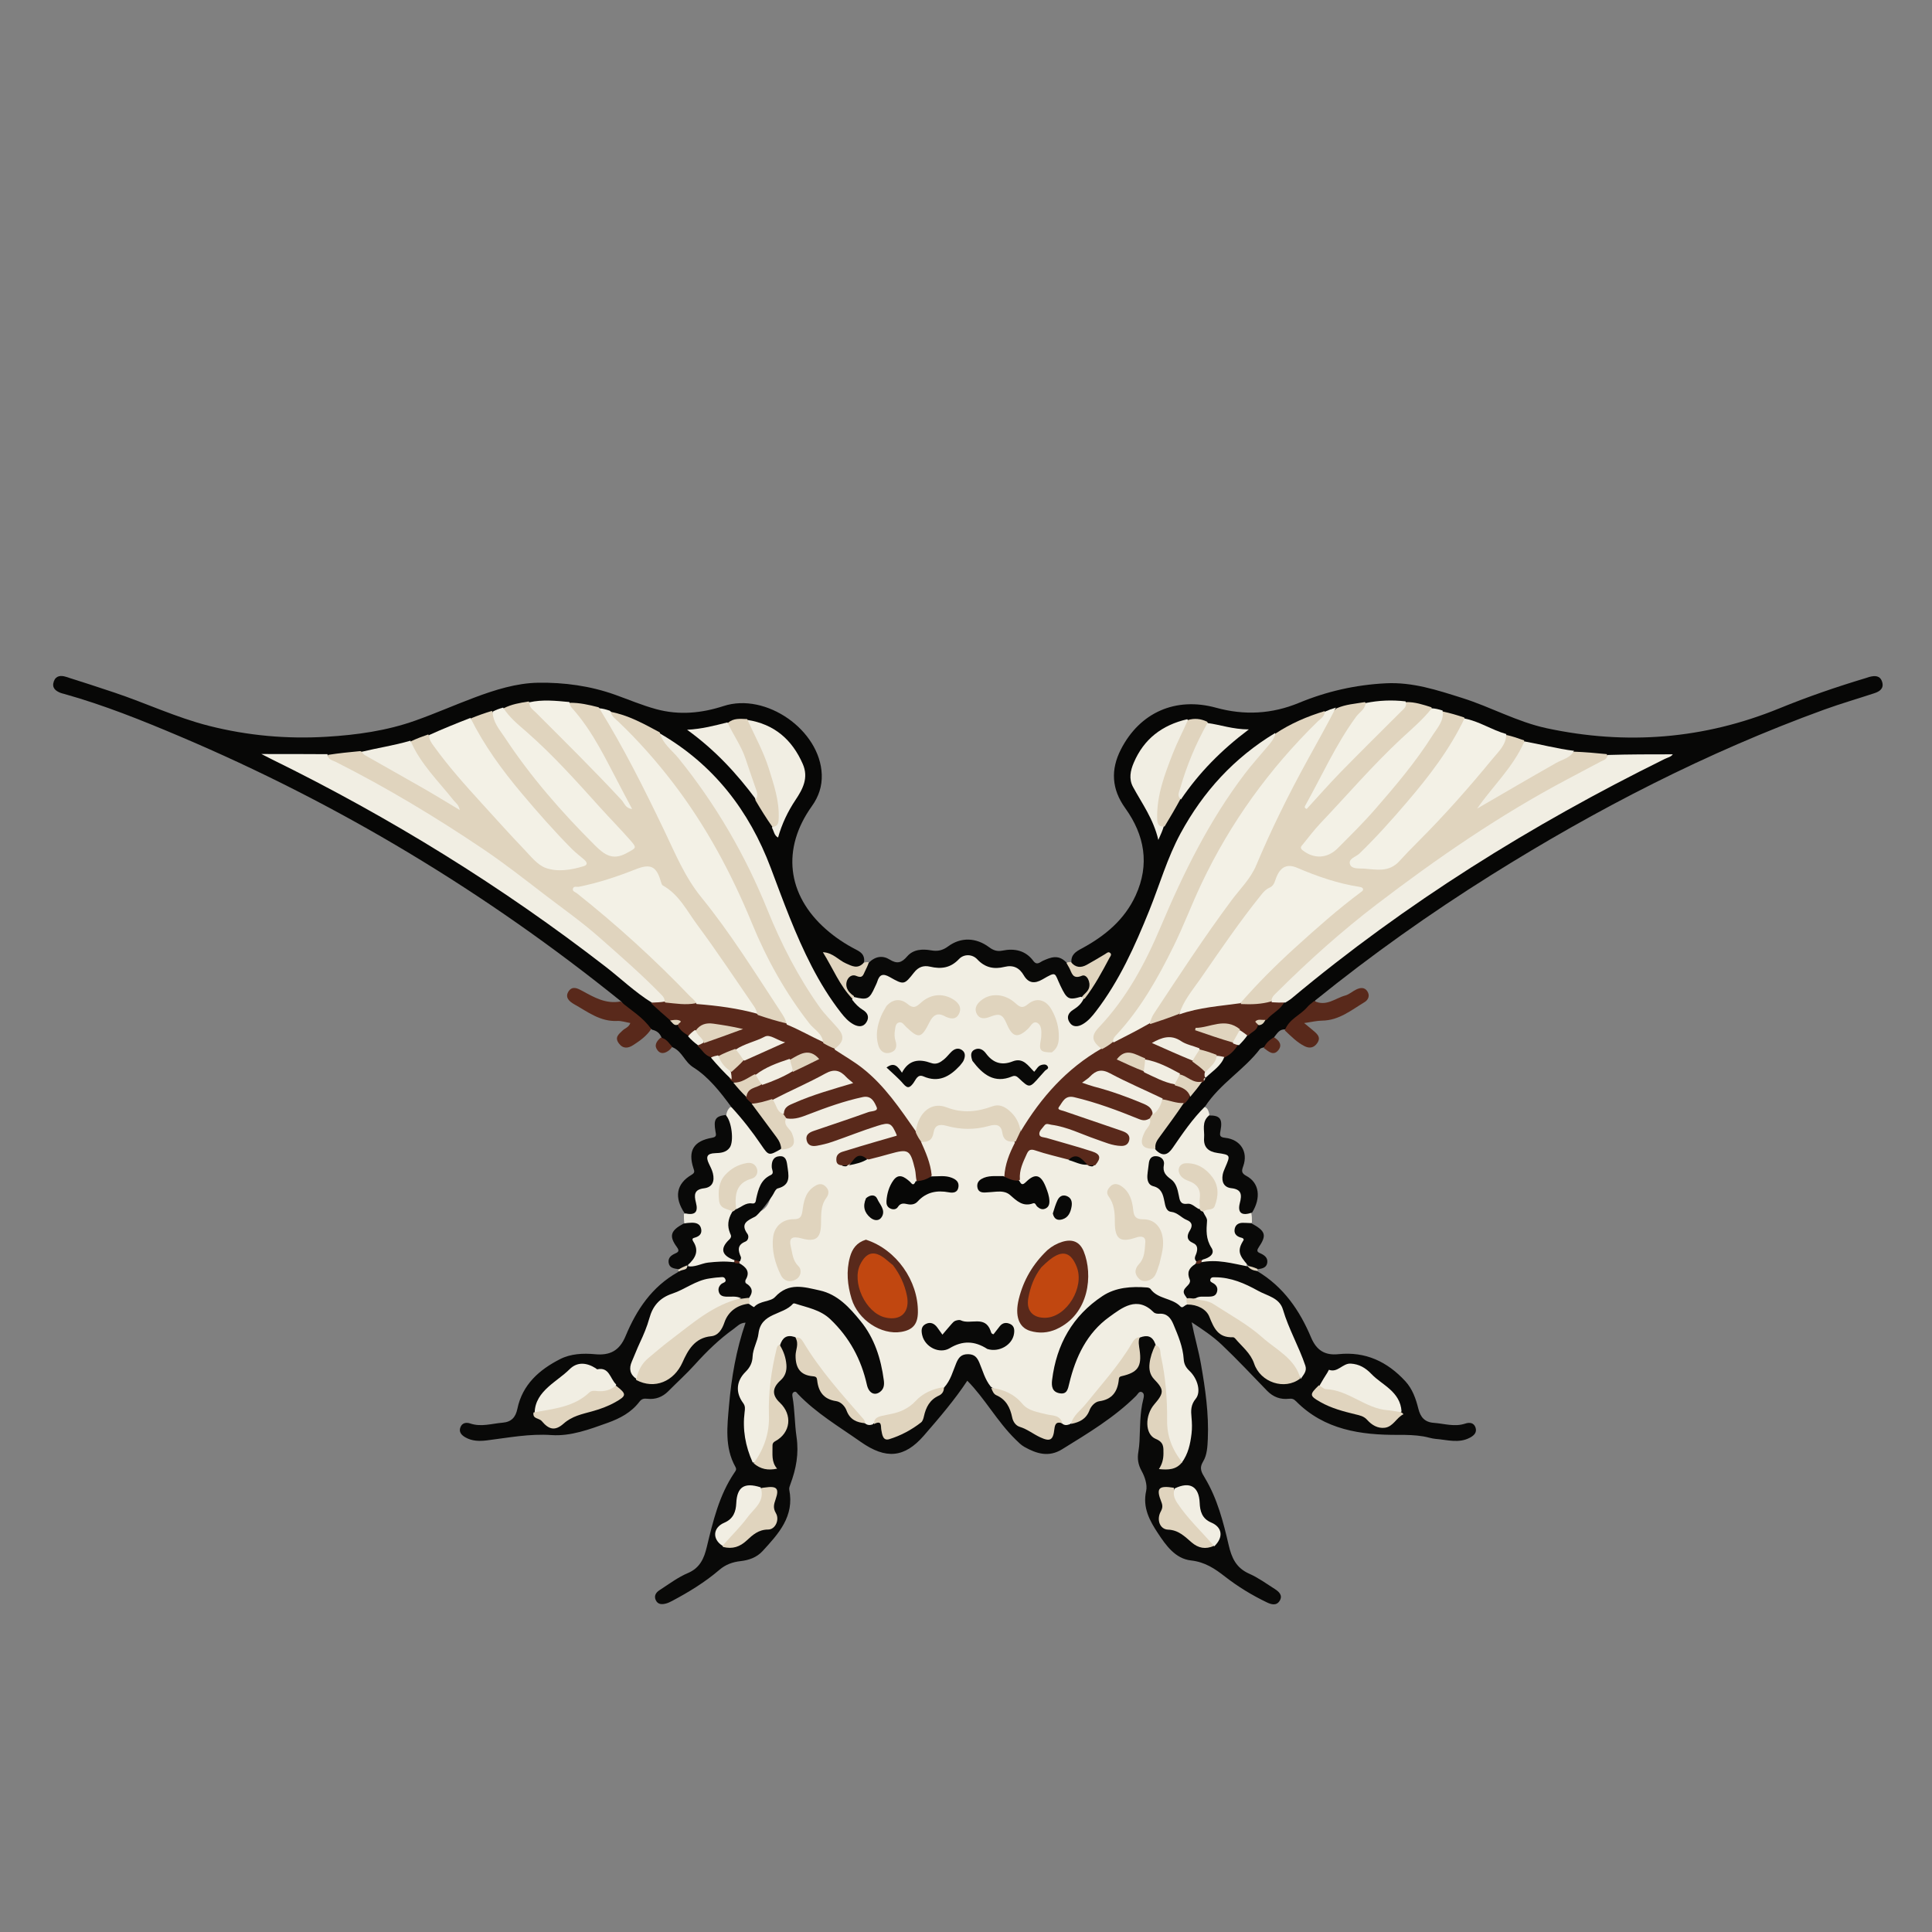 <?xml version="1.0" encoding="utf-8"?>
<!-- Generator: Adobe Adobe Illustrator 24.2.0, SVG Export Plug-In . SVG Version: 6.00 Build 0)  -->
<svg version="1.1" id="レイヤー_1" xmlns="http://www.w3.org/2000/svg" xmlns:xlink="http://www.w3.org/1999/xlink" x="0px"
	 y="0px" width="1000px" height="1000px" viewBox="0 0 1000 1000" style="enable-background:new 0 0 1000 1000;"
	 xml:space="preserve">
<rect x="0" y="0" width="1000" height="1000" fill="#808080" stroke="none"/>
<style type="text/css">
	.st0{fill:#F1EEE3;}
	.st1{fill:#090908;}
	.st2{fill:#070706;}
	.st3{fill:#59291B;}
	.st4{fill:#E0D4BE;}
	.st5{fill:#F3F1E6;}
	.st6{fill:#C14710;}
</style>
<g>
	<path class="st0" d="M647.64,627.73c0.35,1.6,0.37,3.04,0.36,4.91c-0.73,1.25-1.74,1.34-2.72,1.54c-5.12,1.08-5.3,1.54-2.2,5.73
		c0.39,0.53,1.19,1.12,0.97,1.65c-2.11,4.91,0.94,9.16,1.34,13.92c-2.79,1.26-5.26,0.56-7.67,0.04c-4.74-1.01-9.58-0.91-14.73-1.65
		c-0.61-0.31-0.83-0.47-1.18-1c3.59-3.76,4.37-7.08,1.89-12.07c-1.85-3.73,0.33-8.78-1.46-13.4c0.21-0.85,0.39-1.44,0.82-1.61
		c3.08-1.25,5.47-2.85,5.62-6.72c0.17-4.25-0.89-7.9-3.93-10.88c-2.42-2.39-5.33-3.97-8.68-4.62c-1.53-0.29-3.11-0.05-3.83,1.58
		c-0.76,1.7,0.34,2.82,1.57,3.79c0.39,0.31,0.85,0.53,1.27,0.79c7.4,4.49,8.23,6.43,6.42,15.91c-7.99,0.17-10.83-1.8-13.17-8.79
		c-0.64-1.93-1.47-3.76-3.01-5.09c-2.61-2.25-4.64-4.65-4.33-8.45c0.11-1.33-0.78-2.65-2.33-2.82c-1.75-0.2-2.08,1.32-2.55,2.55
		c-1.79,4.73-0.98,8.02,3.05,10.81c2.38,1.64,3.65,3.8,4.24,6.48c0.72,3.31,2.27,5.73,5.71,6.89c2.18,0.74,3.96,2.41,5.98,3.57
		c2.14,1.22,3.08,3.02,2.12,5.45c-1.01,2.59-0.66,4.77,1.33,6.84c2.61,2.7,1.41,5.91,0.78,9.35c-0.09,0.6-0.13,0.84-0.27,1.43
		c-2.87,5.77-3.82,11.62-4.09,17.99c0.16,1.13,0.12,1.89-0.15,3.02c-1.14,2.15-2.94,2.59-4.42,1.7c-3.99-2.41-8.91-2.92-12.46-6.15
		c-2.77-2.52-6.04-3.16-9.69-3.14c-13.18,0.1-22.72,7.03-30.4,16.73c-6.51,8.21-10.18,17.88-11.7,28.3
		c-0.07,0.49-0.16,0.99-0.23,1.48c-0.32,2.25-0.47,4.62,2.29,5.31c3.03,0.76,3.56-1.77,4.08-3.87c1.29-5.2,3.18-10.14,5.56-14.95
		c3.6-7.28,8.44-13.54,14.48-18.91c4.92-4.37,10.83-6.44,17.24-7.22c3.33-0.4,16.53,6.73,18.21,9.66c1.08,1.88,1.89,3.89,2.66,5.92
		c3.09,8.12,3.66,17.09,9.2,24.45c2.57,3.4,2.24,7.96-0.48,11.77c-1.46,2.05-1.7,4.25-1.22,6.65c1.58,7.86-1.19,15.13-3.18,22.5
		c-0.32,1.19-1.18,1.99-2.85,2.17c-7.22-5.83-9.03-13.83-9.19-22.03c-0.21-10.69-0.7-21.28-2.99-31.75
		c-0.43-1.95-0.83-3.91-1.74-6.11c-1.68-2.96-3.75-4.53-7.29-4.05c-2.07,0.09-2.97,1.26-3.78,2.57
		c-9.32,15.01-21.05,28.13-32.96,41.54c-1.29,0.59-2.29,0.61-3.65,0.2c-2.5-3.06-5.74-3.62-8.98-4.41
		c-5.6-1.36-10.85-2.96-15.02-7.8c-3.02-3.51-7.97-5.13-12.95-6.63c-4.63-2.94-5.1-7.96-7.18-12.03c-1.19-2.33-2.14-4.48-5.28-4.45
		c-3.16,0.03-4.03,2.28-5.17,4.59c-1.9,3.83-2.59,8.33-6.37,11.52c-6.12,2.46-11.89,4.44-16.26,9.56
		c-3.01,3.53-8.07,4.26-12.59,5.32c-2.86,0.67-5.99,0.8-8.12,3.91c-1.23,0.74-2.23,0.84-3.62,0.57
		c-12.19-12.53-23.03-25.76-32.61-40c-1.09-1.62-1.68-3.7-4.23-4.36c-3.32-0.47-5.8,0.23-7.55,3.36
		c-3.94,11.29-5.21,22.64-4.92,34.13c0.17,6.63-0.96,12.88-3.53,18.93c-1.11,2.61-2.28,5.18-5.02,7.13
		c-2.54,0.68-3.41-0.72-3.88-2.42c-2.01-7.37-4.58-14.67-2.92-22.53c0.39-1.85,0.31-3.69-0.83-5.28
		c-4.35-6.09-2.45-11.84,1.42-17.04c2.2-2.96,3.48-5.97,3.88-9.51c0.64-5.72,3.02-10.87,5.4-16c1.35-2.9,3.56-4.76,6.77-5.34
		c1.15-0.21,2.33-0.38,3.33-1c2.9-1.78,5.26-4.5,9.39-3.64c5.97,1.24,11.57,3.06,16.22,7.18c9.63,8.54,15.81,19.19,19.36,31.46
		c0.28,0.96,0.48,1.94,0.76,2.9c0.54,1.81,1.15,3.75,3.53,3.44c2.53-0.32,3.13-2.29,2.83-4.47c-2.12-15.13-7.78-28.36-19.73-38.61
		c-7.12-6.11-15.12-8.77-24.27-8.8c-2.4-0.01-4.82,0.28-6.55,1.97c-3.72,3.65-8.94,4.33-13.16,6.96c-1.49,0.93-3.16,0.99-4.89-0.54
		c-0.56-1.03-0.68-1.78-0.68-2.93c0.68-4.16-1.76-14.91-4.13-18.21c-0.25-0.55-0.31-0.78-0.42-1.38c-0.37-4.46-1.34-8.63,2.41-11.97
		c1.18-1.06,0.76-2.86,0.18-4.28c-1.26-3.07-0.21-5.13,2.58-6.58c1.48-0.77,2.73-2.07,4.26-2.58c4.31-1.42,6.38-4.42,7.18-8.69
		c0.49-2.61,2.39-4.2,4.54-5.68c3.51-2.43,4.23-8.69,1.64-12.06c-0.53-0.69-1.1-1.28-2.06-1.03c-1.08,0.28-1.93,1.15-1.91,2.09
		c0.17,7.97-8.1,11.67-9.46,19.21c-0.7,3.87-6.71,3.21-10.61,4.57c-3.03-8.22-1.62-12.18,5.42-16.28c1.85-1.08,4.35-2.14,3.13-4.79
		c-1.15-2.48-3.65-1.81-5.72-1.03c-4.86,1.84-8.79,4.76-10.25,10.05c-1.56,5.66-0.07,8.75,5.7,12.35
		c-1.77,6.24,0.77,12.74-2.63,18.57c-1.65,2.83,1.26,4.74,3.38,6.87c0.12,0.63,0.07,0.9-0.3,1.43c-7.56,1.09-14.75,2.38-22.42,2.54
		c-2.64-1.54-1.11-2.98-0.28-4.26c1.23-1.89,1.93-3.92,1.4-6.09c-0.66-2.7-0.87-4.91,1.65-7.03c1.9-1.61,0.84-3.26-1.35-3.99
		c-1.4-0.47-2.97-0.24-4.57-1.23c-0.26-1.68-0.27-3.12-0.26-5c4.02-0.84,5.93-2.6,4.96-7c-0.81-3.66,0.43-6.57,4.55-7.48
		c3.85-0.85,4.48-3.44,3.7-6.79c-0.26-1.13-0.75-2.19-1.11-3.29c-1.85-5.63-1.15-7.1,4.71-8.18c6.15-1.14,7.78-4.33,6.53-13.58
		c-0.2-1.48-1.32-2.67-1.44-4.54c0.18-1.85,0.77-3.12,2.03-4.38c2.87-0.24,4.03,1.74,5.34,3.35c3.94,4.85,8.01,9.63,11.29,14.94
		c2.38,3.84,5.01,4.88,9.26,2.56c6.09-1.01,6.82-2.67,4.21-8.01c-1.12-2.28-4.08-4.32-1.24-7.59c6.78-0.52,12.57-3.2,18.46-5.46
		c6.08-2.34,12.28-4.26,18.64-5.64c2.69-0.59,5.33-0.65,7.6,1.23c1.54,1.28,3.23,2.63,2.87,4.92c-0.34,2.11-2.24,2.8-3.98,3.36
		c-7.62,2.45-15.03,5.46-22.64,7.94c-2.06,0.67-4.16,1.24-6.1,2.22c-1.2,0.6-2.55,1.35-2.08,2.97c0.44,1.53,1.95,1.73,3.3,1.67
		c3.54-0.16,6.89-1.21,10.13-2.55c6.78-2.81,13.72-5.16,20.71-7.37c2.93-0.93,5.9-1.41,8.55,0.79c3.33,2.76,2.95,6.09-1.06,7.65
		c-4.82,1.87-9.95,2.76-14.89,4.24c-2.71,0.81-5.45,1.56-8.08,2.63c-1.7,0.69-3.52,1.44-2.71,4.2c0.85,1.13,1.67,1.65,3.12,1.27
		c0.52-0.15,0.73-0.22,1.26-0.37c3.35-0.71,6.22-1.81,9.48-2.95c5.33-1.54,10.33-2.83,15.23-4.48c3.87-1.31,6.48-0.08,7.92,3.72
		c1.41,3.73,3.1,7.4,2.58,11.94c-1.18,3.59-3.2,3.26-5.54,1.79c-2.38-1.5-4.87-1.96-6.49,0.82c-1.83,3.14-3.56,6.52-2.09,10.34
		c0.43,1.11,1.66,0.9,2.63,0.47c5.18-2.3,11.31-1.87,15.81-6.42c2.53-2.56,6.67-1.31,10.12-1.54c1.86-0.12,4.6,0.5,4.56-2.41
		c-0.03-2.51-2.53-2.69-4.54-2.92c-2.46-0.28-5.01,0.28-7.67-1.07c-1.71-6.17-4.53-11.69-5.28-18.13c2.61-1.8,4.8-3.31,5.76-6.31
		c1.08-3.35,3.67-4.41,7.12-3.56c7.66,1.87,15.35,1.81,23,0c3.47-0.83,5.91,0.29,7.14,3.59c0.92,2.46,2.27,4.38,5.12,5.57
		c1.49,2.09,0.56,3.8-0.13,5.44c-1.69,3.99-2.77,8.15-3.96,12.67c-2.09,2.19-4.54,1.57-6.81,1.73c-1.66,0.12-3.35,0.06-4.81,1.03
		c-0.88,0.58-1.44,1.39-1.21,2.51c0.19,0.93,0.91,1.37,1.74,1.59c1.63,0.43,3.31,0.37,4.96,0.27c4.35-0.26,8.25,0.65,11.43,3.84
		c3.73,3.74,9.28,1.79,13.52,4.28c1.38,0.81,2.09-1.22,2.06-2.6c-0.08-3.05-0.97-5.93-2.65-8.46c-1.6-2.43-3.8-2.3-6.11-0.95
		c-1.9,1.1-3.83,2.47-5.64-0.7c-0.52-1.82-0.47-3.3-0.25-4.77c1.66-11.45,4.59-13.36,15.52-10.2c3.01,0.87,6.01,1.76,9.4,2.66
		c3.32,1.09,6.21,2.27,9.6,3.03c0.55,0.13,0.76,0.18,1.29,0.33c1.32,0.44,2.31,0.58,3.42-0.47c1.77-3.64-0.97-4.28-3.06-5.05
		c-5.48-2.02-11.14-3.44-16.77-4.94c-1.45-0.39-2.94-0.66-4.33-1.22c-2.11-0.86-4.89-1.37-4.31-4.54c0.53-2.89,2.54-4.61,5.52-4.99
		c2.22-0.29,4.29,0.37,6.36,1.03c6.99,2.22,13.89,4.69,20.68,7.48c2.62,1.07,5.39,1.79,8.22,2.05c1.66,0.16,3.66,0.25,4.07-1.87
		c0.34-1.8-1.36-2.57-2.77-3.05c-7.4-2.56-14.77-5.2-22.15-7.82c-2.51-0.89-5.13-1.51-7.52-2.7c-2.93-1.46-3.23-3.54-1.19-6.05
		c2.53-3.1,5.75-3.56,9.47-2.77c9.5,2.02,18.47,5.62,27.49,9.08c2.63,1.01,5.19,2.35,8.53,2.01c3.05,0.89,2.19,2.7,1.47,4.39
		c-0.64,1.51-1.7,2.81-2.37,4.32c-1.84,4.17-1.1,5.55,3.99,6.9c6.31,2.38,6.41,2.35,10.03-2.79c3.61-5.13,7.49-10.05,11.41-14.95
		c1.13-1.42,2.3-2.84,4.52-3.31c1.89,0.67,2.08,2.16,2.58,3.84c-0.44,3.9-2.11,7.18-1.71,10.95c0.53,4.99,1.72,6.66,6.67,7.81
		c6.19,1.43,6.84,2.57,4.87,8.5c-2.33,7.02-2.35,7.09,4.31,10.4c3.45,1.72,3.36,4.69,2.84,7.67
		C642.35,625.68,643.69,627.44,647.64,627.73z"/>
	<path class="st1" d="M549.74,736.82c1.26,1.01,2.38,0.92,3.88,0.4c4.63-2.52,8.22-5.48,10.77-9.75c1.29-2.16,3.67-3.31,6.16-4
		c4.12-1.14,6.51-3.87,7.09-8.1c0.32-2.37,1.15-3.8,3.89-4.29c5.43-0.98,6.84-3.31,7.25-9.02c0.23-3.18-1.93-6.62,1.19-9.75
		c3.8-1.45,6.5-0.83,8.01,3.31c1,2.8-0.42,4.88-1,7.07c-1.13,4.3-0.79,8.06,2.59,11.46c3.79,3.81,3.72,8.83-0.06,12.75
		c-2.86,2.97-3.86,6.51-4.08,10.4c-0.15,2.67,0.78,5.26,3.24,6.28c5.1,2.1,4.77,6.23,4.51,10.42c-0.36,5.9,0.26,6.36,5.79,4.05
		c0.76-0.32,1.5-0.72,2.68-0.93c3.37-4.56,4.45-9.75,5.08-15.01c0.34-2.79,0.26-5.68-0.01-8.48c-0.34-3.51-0.4-6.5,2.19-9.64
		c2.85-3.47,1.05-10.38-3.3-14.47c-1.89-1.78-2.78-3.6-2.93-6.01c-0.41-6.41-2.89-12.21-5.32-18.02c-1.36-3.25-3.27-5.8-7.38-5.5
		c-0.93,0.07-2.22-0.14-2.81-0.74c-8.66-8.7-16.43-2.33-23.02,2.41c-11.53,8.29-17.44,20.73-20.69,34.34
		c-0.73,3.03-1.16,5.86-5.05,5.15c-3.78-0.69-4.26-3.56-3.85-6.9c2.27-18.35,10.59-33.17,26.08-43.42
		c6.85-4.53,14.96-5.06,23.04-4.43c0.63,0.05,1.49,0.3,1.81,0.76c3.8,5.35,11.16,4.57,15.46,9.03c1.02,1.06,1.76-0.08,2.87-0.73
		c4.67-1.99,12.33,1.35,13.87,6.4c1.66,5.46,4.97,7.74,10.26,9.47c5.84,1.91,9.52,7.24,11.77,12.9c2.42,6.1,7.28,8.85,12.86,10.89
		c3.21,1.18,6.21,0.04,9.29-1.87c2.57-2.78,2.6-5.6,1.46-8.64c-3.23-8.57-7.31-16.78-10.3-25.46c-1.41-4.11-4.66-6.56-8.85-8.2
		c-6.33-2.48-11.95-6.68-18.86-7.78c-1.62-0.26-3.2-1-4.87-0.5c-1.11,0.99-0.05,1.82,0.15,2.7c0.99,4.33-0.38,6.37-4.75,6.81
		c-2.48,0.25-5.01-0.04-7.81,0.83c-1.47,0.13-2.51,0-3.65-1.01c-0.5-0.74-0.78-1.14-1.06-1.55c-2.65-3.84,3.75-5.11,2.49-8.09
		c-1.55-3.67-0.53-5.95,2.84-8.08c0.85-1.04,1.66-1.09,2.81-0.88c8.46-1.78,16.23,0.54,24.66,2.16c1.8,0.63,3.27,1.08,4.57,2.34
		c13.69,8.16,22.03,20.41,27.91,34.38c2.84,6.75,7.26,9.36,14.16,8.64c14-1.47,25.26,3.85,34.58,13.95
		c3.73,4.04,5.49,9.08,6.77,14.24c1.09,4.39,3.27,7.01,8,7.35c5.43,0.39,10.77,2.24,16.3,0.38c2.16-0.73,4.53-0.51,5.34,2.17
		c0.77,2.54-0.91,4.06-2.95,5.14c-5.77,3.05-11.75,1.09-17.65,0.63c-2.14-0.17-4.22-0.93-6.35-1.29c-4.34-0.73-8.63-0.82-13.09-0.8
		c-19.38,0.11-38.23-2.59-52.85-17.36c-1.21-1.22-2.1-1.51-3.76-1.33c-4.36,0.49-8.14-0.92-11.27-4.14
		c-7.77-8.01-15.4-16.17-23.48-23.85c-4.63-4.4-10.04-7.97-15.55-11.61c1.42,7.41,3.54,14.46,4.81,21.7
		c2.25,12.81,4.11,25.63,3.54,38.7c-0.18,4.04-0.39,8.33-2.4,11.61c-2.24,3.66-0.8,5.74,0.94,8.66c6.4,10.69,9.47,22.64,12.25,34.63
		c1.51,6.51,3.76,11.82,10.68,14.87c4.56,2.01,8.84,5.11,13.16,7.87c2.2,1.41,4.28,3.29,2.57,6.11c-1.65,2.72-4.34,1.95-6.68,0.82
		c-7.67-3.69-14.93-8.11-21.63-13.33c-5.29-4.13-10.4-7.56-17.58-8.35c-8.15-0.9-13.03-7.86-17.15-14.11
		c-4.2-6.36-8.02-13.22-6.08-21.86c0.71-3.16-0.67-7.34-2.35-10.36c-1.86-3.35-2.28-6.43-1.67-9.97c0.31-1.8,0.48-3.63,0.58-5.46
		c0.38-7.25,0.13-14.55,1.96-21.68c0.29-1.14,0.69-2.96-0.64-3.65c-1.52-0.79-2.21,1.04-3.05,1.87
		c-11.31,11.26-24.88,19.34-38.31,27.66c-6.96,4.31-13.3,2.3-19.58-1.24c-1.71-0.96-3.15-2.46-4.57-3.85
		c-9.54-9.35-15.86-21.23-24.94-30.38c-6.3,9.59-14.36,19.06-22.48,28.4c-10.04,11.55-19.63,12.43-32.72,3.22
		c-11.14-7.84-22.95-14.78-32.47-24.74c-0.51-0.53-0.96-1.52-1.98-1.06c-1.17,0.53-0.96,1.72-0.81,2.6
		c1.19,6.85,1.07,13.86,2.07,20.65c1.28,8.7-0.21,16.56-3.17,24.47c-0.34,0.92-0.76,2-0.59,2.89c2.72,13.79-5.57,22.77-13.81,31.74
		c-3.05,3.32-7.09,4.72-11.46,5.21c-4.06,0.46-7.69,1.76-10.85,4.47c-7.49,6.42-15.86,11.54-24.56,16.15
		c-1.02,0.54-2.1,1.06-3.21,1.34c-2.04,0.52-4.09,0.53-5.18-1.71c-1.08-2.22,0.05-4.02,1.81-5.15c4.85-3.14,9.56-6.72,14.83-8.95
		c6.25-2.65,8.35-7.71,9.71-13.35c3.25-13.43,6.39-26.86,14.29-38.55c0.63-0.94,1.34-1.61,0.55-3.04
		c-5.64-10.07-4.23-21.08-3.31-31.75c1.25-14.37,3.65-28.64,8.57-42.89c-2.91,0.06-4.38,1.96-6.12,3.2
		c-7.47,5.32-13.97,11.66-20.11,18.47c-4.34,4.82-9.19,9.18-13.76,13.8c-3.02,3.05-6.71,4.4-10.86,3.91
		c-1.89-0.22-2.99,0.09-4.13,1.59c-4.18,5.51-10.04,8.59-16.39,10.87c-9.43,3.39-19.17,7.03-29.07,6.34
		c-11.44-0.8-22.32,1.37-33.41,2.74c-3.87,0.48-7.67,0.44-11.16-1.55c-2-1.14-3.56-2.76-2.57-5.28c0.91-2.32,3.09-2.58,5.07-1.91
		c5.69,1.93,11.19,0.03,16.78-0.42c4.59-0.37,6.73-2.91,7.6-7.11c2.61-12.67,11.41-20.33,22.15-25.8
		c5.45-2.78,11.92-3.11,18.11-2.52c7.68,0.73,12.61-1.82,15.76-9.38c5.63-13.52,13.53-25.53,27.12-33.13
		c0.97-1.72,2.66-1.87,4.35-3.09c4.38,0.86,7.7-1.46,11.32-1.84c4.28-0.45,8.51-0.81,13.22-0.18c1.11-0.13,1.78-0.11,2.71,0.43
		c3.79,2.1,5.88,4.58,3.45,8.63c-1.03,1.72,0.43,1.91,1.2,2.54c2.12,1.75,2.64,3.73,0.82,6.41c-0.72,1.46-1.78,1.63-3.25,1.74
		c-2.03-0.22-3.61-0.7-5.29-0.79c-8.59-0.47-9.28-1.35-7.58-9.6c-4.28-0.33-8.19,1.04-12,2.47c-5.27,1.99-10.02,5.11-15.24,7.29
		c-3.02,1.26-4.91,4.09-5.89,7.12c-2.73,8.38-6.71,16.23-9.87,24.43c-1.13,2.92-1.58,5.78,0.75,8.76c7.84,4.78,17.91,1.51,21.81-7
		c2.05-4.47,4.71-8.37,8.25-11.74c1.72-1.64,3.55-3,5.98-3.34c4.52-0.63,6.82-3.46,8.18-7.66c1.75-5.41,7.96-9.08,13.81-8.13
		c1.08,0.76,2.53,1.79,2.67,1.64c2.97-3.35,8.51-2.66,10.82-5.17c7.16-7.78,15.09-5.19,23.1-3.44c9.38,2.04,15.53,8.95,21.17,15.85
		c7.2,8.79,10.58,19.45,12.06,30.69c0.3,2.31,0.08,4.36-1.81,5.87c-2.96,2.36-6,0.73-6.95-3.56c-2.93-13.17-9.05-24.52-18.91-33.91
		c-5.24-4.99-11.99-6.06-18.39-8.17c-0.28-0.09-0.8-0.05-0.96,0.14c-5.18,5.98-16.61,4.5-17.86,15.47
		c-0.45,3.97-2.88,7.68-3.05,11.95c-0.12,2.97-1.25,5.46-3.63,7.81c-4.93,4.86-5.22,10.82-1.27,16.13c1.2,1.61,0.99,3.02,0.78,4.65
		c-1.15,9.01,0.36,17.64,4.17,26.12c3.31,0.27,6.11,3.83,8.76,1.75c2.34-1.83-0.12-5.24,0.31-7.98c0.37-2.32,0.4-4.44,2.72-6.01
		c6.1-4.12,6.88-10.65,2.24-16.54c-5.28-6.7-5.32-8.74-0.03-15.36c2.72-3.41,2.29-7.08,1.18-10.87c-0.51-1.74-1.32-3.42-1.03-5.65
		c1.25-3.83,3.34-5.63,7.56-4.29c2.38,1.13,2.54,2.88,2.27,4.81c-0.28,1.98-0.37,3.98-0.27,5.98c0.27,5.08,1.98,7.39,6.91,8.25
		c2.61,0.45,3.8,1.57,4.1,4.08c0.53,4.46,3.04,7.27,7.37,8.42c2.88,0.77,5.36,2.39,6.73,4.86c2.13,3.84,5.23,6.28,9.31,8.34
		c1.28,0.94,2.38,1.03,3.91,0.55c2.95-2.86,4.52-2.31,5.55,1.2c1.61,5.5,2.99,6.01,8.08,3.06c2.31-1.34,4.61-2.67,7.08-3.7
		c2.11-0.87,3.79-2.35,4.31-4.57c1.6-6.82,6.14-11.23,12.01-15.08c3.46-3.81,4.53-8.45,6.32-12.7c1.23-2.91,2.62-4.62,6.16-4.58
		c3.33,0.05,4.62,1.71,5.78,4.39c1.77,4.09,2.79,8.55,5.9,12.4c6.03,4.12,10.96,8.63,12.63,15.83c0.47,2.04,2.07,3.41,4,4.21
		c2.78,1.15,5.32,2.75,7.95,4.18c4.51,2.46,5.93,1.84,7.36-3.22C545.54,735.98,546.51,734.21,549.74,736.82z"/>
	<path class="st2" d="M623.84,572.6c-6.69,6.6-11.73,14.11-16.86,21.54c-2.38,3.45-4.97,4.81-8.68,1.12
		c-2.19-2.53-1.07-4.67,0.25-6.55c4.13-5.91,8.18-11.89,13.16-17.62c1.22-1.21,2.27-2.1,3.22-3.53c1.78-2.74,4.24-4.45,6.05-7.17
		c0.45-0.65,0.72-1,1.23-1.6c0.52-0.59,0.83-0.91,1.38-1.48c3.34-3.5,6.8-6.42,9.76-10.28c2.5-2,4.6-3.95,6.78-6.29
		c1.8-1.75,3.37-3.26,5.09-5.08c1.71-1.79,3.5-3.01,5.22-4.79c1.41-1.17,2.7-2,3.93-3.39c3.19-3.46,7.08-5.64,10.22-9.19
		c25.32-21.5,51.69-41,79.04-59.19c28.32-18.83,57.55-36.11,87.54-52.15c10.43-5.58,21-10.84,30.86-15.81
		c-9.5,0.37-19.85-0.07-30.58,0.24c-5.43,0.41-10.39-0.38-15.77-1.09c-8.81-1.24-17.06-3.14-25.7-5.17
		c-3.48-1.34-6.58-2.54-10.13-3.65c-7.68-1.9-13.95-6.33-21.54-8.45c-3.84-1.41-7.36-2.59-11.31-3.67c-2.09-0.5-3.8-0.98-5.91-1.48
		c-4.5-2.01-9-2.37-13.77-3.29c-6.59,0-12.79-0.52-19.36,0.46c-5.27,0.39-10.09,1-15.12,2.65c-2.13,0.57-3.92,0.85-6.01,1.47
		c-9.31,2.83-17.89,6.38-26.11,11.66c-15.78,8.71-27.96,20.82-38.35,34.9c-9.59,13-16.02,27.57-21.4,42.7
		c-7.6,21.38-16.26,42.29-29.2,61.12c-2.63,3.83-5.15,7.8-9.13,10.49c-3.86,2.61-7.28,2.62-9.44,0.03
		c-2.24-2.69-1.53-5.68,2.17-8.91c1.51-1.32,2.93-2.72,4.56-4.42c5.61-6.43,9.28-13.59,13.34-22.01c-4.04,2.06-6.74,4.26-9.93,5.39
		c-3.13,1.11-6.42,2.39-8.77-1.79c-0.35-4.27,2.34-5.77,5.25-7.34c11.97-6.45,22.18-14.81,27.99-27.49
		c7.37-16.09,4.64-31.22-5.39-45.19c-7.07-9.85-7.64-19.87-2.22-30.46c9.8-19.11,28.35-27.27,49.23-21.52
		c14.62,4.02,28.84,3.3,42.91-2.52c14.35-5.94,29.22-9.32,44.88-10.12c13.99-0.72,26.71,3.54,39.56,7.58
		c14.81,4.65,28.52,12.41,43.85,15.69c41.2,8.81,81.34,5.66,120.41-10.32c14.63-5.98,29.56-11.11,44.7-15.66
		c0.64-0.19,1.26-0.44,1.9-0.61c2.81-0.72,5.51-0.77,6.55,2.58c1.04,3.34-1.2,4.94-3.94,5.84c-8.68,2.88-17.48,5.41-26.07,8.53
		c-60.71,22.06-117.8,51.44-172.47,85.7c-31.49,19.74-61.74,41.2-90.92,64.78c-1.68,4.69-6.15,6.23-9.09,9.22
		c-1.94,1.98-4.22,3.69-6.5,5.85c-2.87-0.25-3.92,1.79-5.45,3.63c-1.25,2.64-3.2,4.09-5.5,5.57c-0.92,0.34-1.73,0.44-2.08,0.89
		C643.88,553.78,631.6,560.81,623.84,572.6z"/>
	<path class="st2" d="M404.21,594.71c-6.22,3.61-6.35,3.56-10.18-2.08c-4.63-6.82-9.68-13.33-15.46-19.6
		c-5.77-7.9-11.91-15.67-19.68-20.55c-4.63-2.92-5.67-8.06-10.49-10.29c-2.79-0.86-4.17-2.94-5.93-4.99
		c-0.91-2.42-2.48-3.67-4.99-4.24c-5.38-4.94-11.61-8.59-15.98-14.62C251.5,461.84,175.34,415.97,92.73,381
		c-19.39-8.21-38.99-16.07-59.34-21.78c-0.64-0.18-1.3-0.31-1.92-0.54c-2.78-1.05-4.78-2.72-3.61-6c1.08-3.02,3.69-3.18,6.24-2.37
		c8.41,2.64,16.79,5.37,25.14,8.17c16.37,5.49,32.05,12.93,48.86,17.2c20.01,5.08,40.29,6.91,60.88,5.67
		c15.68-0.94,31.16-3.1,46-8.38c10.25-3.64,20.23-8.03,30.42-11.86c10.72-4.02,21.92-7.56,33.19-7.73
		c13.32-0.2,26.77,1.59,39.64,6.17c7.15,2.54,14.13,5.54,21.5,7.53c11.88,3.21,23.43,2.06,34.84-1.65
		c21.89-7.12,49.94,12.46,50.77,35.47c0.22,6.12-1.63,11.48-5.1,16.33c-15.72,21.96-13.02,45.9,7.27,63.75
		c4.77,4.2,10.03,7.69,15.68,10.59c2.35,1.21,4.33,2.57,4.11,6c-1.26,4.92-4.67,3.73-7.6,2.91c-3.86-1.09-7.04-3.68-11.22-6.04
		c3.89,7.94,7.62,15.12,13.01,21.74c2.2,2.31,4.25,4.26,6.43,6.08c2.38,2,2.85,4.55,1.24,7.15c-1.77,2.85-4.53,3.26-7.45,1.97
		c-3.28-1.45-5.69-3.96-7.86-6.77c-10.91-14.1-18.34-30.09-25.32-46.34c-5.65-13.16-9.41-27.07-15.64-40
		c-11.45-23.77-27.61-43.43-50.96-57.12c-8.2-5.28-16.81-8.79-26.03-11.85c-2.11-0.49-3.82-1.01-5.97-1.41
		c-5.01-1.61-9.76-2.49-15.04-2.74c-6.57-1.16-12.79-0.59-19.39-0.6c-4.82,0.73-9.3,1.13-13.84,3.04c-2.07,0.69-3.84,0.98-5.93,1.57
		c-4.01,0.9-7.48,2.24-11.35,3.58c-7.62,2.01-13.87,6.5-21.51,8.48c-3.52,1.11-6.67,2.14-10.07,3.63
		c-8.62,1.96-16.79,4.18-25.61,5.27c-5.39,0.66-10.34,1.66-15.79,1.3c-11.04-0.4-21.7,0.09-31.62-0.27
		c7.67,3.55,15.85,7.6,23.88,11.89c33.94,18.13,67.19,37.44,99.09,59c25.54,17.26,50.28,35.58,74.06,55.77
		c3.2,3.52,6.99,5.86,10.32,9.2c1.29,1.36,2.41,2.4,3.95,3.46c1.73,1.79,3.54,3.02,5.19,4.89c1.5,2,3.35,3.16,5.09,4.91
		c2.25,2.27,4.17,4.4,6.79,6.29c3.13,4.11,6.99,7.09,10.24,11.09c0.75,0.68,1.23,1.16,1.92,1.89c1.8,2.93,4.37,4.77,6.37,7.53
		c0.93,1.4,1.82,2.4,3.08,3.54c5.22,5.72,9.25,11.91,13.54,17.9C404.58,590.24,405.56,592.18,404.21,594.71z"/>
	<path class="st1" d="M449.73,498.25c3.43-3.38,7.22-3.79,10.75-1.59c3.84,2.41,6.2,1.7,9.05-1.61c3.21-3.73,7.9-3.94,12.48-3.14
		c3.29,0.58,5.87,0.06,8.72-2.05c6.62-4.9,14.48-4.63,21.24,0.42c2.2,1.64,4.19,2.29,6.85,1.76c6.3-1.27,11.97-0.13,16.02,5.31
		c1.92,2.58,3.46,0.61,5.08-0.1c3.92-1.73,7.77-3.29,11.74,0.63c3.3,3.02,5.73,6.35,10.51,7.01c2.51,0.35,3.43,3.31,2.25,6.1
		c-0.85,2.01-1.98,3.8-3.99,5.43c-5.96,2.66-9.01,1.65-11.77-3.58c-0.62-1.18-1.08-2.44-1.58-3.67c-1.11-2.72-2.71-3.3-5.5-1.97
		c-7.71,3.7-7.79,3.64-13.49-2.59c-2.22-2.42-4.71-3.5-8.02-2.81c-5.36,1.12-10.16,0.19-14.4-3.64c-3.01-2.72-6.51-2.6-9.5,0.12
		c-3.92,3.56-8.45,4.68-13.44,3.62c-4.14-0.88-7,0.46-9.59,3.62c-4.06,4.95-5.92,5.21-11.59,2.36c-4.71-2.36-4.95-2.27-7.26,2.87
		c-3.13,6.96-5.51,8.24-12.08,6.12c-1.58-1.27-2.75-2.42-3.61-3.87c-2.8-4.75-1.56-8.4,3.82-8.91
		C446.48,503.72,446.8,499.92,449.73,498.25z"/>
	<path class="st1" d="M375.58,577.1c3.2,3.19,4.37,13.66,2.16,16.84c-1.83,2.64-4.85,2.85-7.62,2.94c-4.25,0.14-4.86,1.95-3.2,5.41
		c0.79,1.64,1.66,3.3,2.08,5.04c0.94,3.95-0.11,7.19-4.6,7.73c-5.12,0.61-5.21,3.41-4.18,7.4c1.3,5.02-0.5,6.73-5.85,5.53
		c-5.56-8.24-4.32-15.25,3.52-19.88c1.92-1.13,1.53-1.89,1.03-3.41c-2.96-9.04,0.07-14.13,9.59-15.79c2.57-0.45,2.14-1.47,1.81-3.37
		C369.24,579.41,370.32,577.74,375.58,577.1z"/>
	<path class="st1" d="M648.12,627.58c-5.39,2-7.71,0.18-6.38-4.91c1.1-4.22,0.97-7.08-4.41-7.67c-3.87-0.42-5.12-3.33-4.47-6.97
		c0.23-1.28,0.78-2.53,1.3-3.74c2.77-6.4,2.81-6.52-4.05-7.52c-4.74-0.69-7.27-3.02-6.87-7.93c0.31-3.82-1.46-8.1,2.56-11.48
		c5.62-0.08,7.12,1.76,5.92,7.88c-0.51,2.61-0.36,3.38,2.49,3.7c7.86,0.88,11.93,7.26,9.31,14.6c-0.91,2.55-1.09,3.67,1.7,5.17
		C651.78,612.24,652.83,619.92,648.12,627.58z"/>
	<path class="st3" d="M321.25,518.36c5.24,4.58,11.59,8.09,15.81,14.29c-2.5,3.71-5.9,6.09-9.35,8.31
		c-2.55,1.65-5.23,2.05-7.42-0.95c-2.3-3.15,0.02-4.74,1.95-6.62c1.25-1.21,3.24-1.62,4.01-3.87c-2.35-0.4-4.6-1.19-6.8-1.08
		c-8.77,0.44-15.28-4.74-22.28-8.66c-2.53-1.42-4.99-3.65-2.77-6.81c1.98-2.81,4.69-1.35,7.1-0.03
		C307.6,516.27,313.64,519.79,321.25,518.36z"/>
	<path class="st3" d="M665.02,533.33c2.15-5.91,8.06-7.85,11.66-12.09c0.95-1.12,2.17-2.02,3.55-3.13
		c6.23,3.06,10.91-1.44,16.07-2.84c2.02-0.55,3.72-2.15,5.66-3.09c2.08-1.01,4.33-1.32,5.78,0.92c1.42,2.2,0.55,4.39-1.47,5.62
		c-6.88,4.16-13.25,9.47-21.97,9.56c-2.76,0.03-5.51,0.73-9.28,1.26c2.2,1.81,3.78,3.06,5.29,4.38c1.84,1.61,3.36,3.27,1.54,5.93
		c-1.73,2.54-4.03,2.91-6.52,1.7C671.42,539.62,668.38,536.48,665.02,533.33z"/>
	<path class="st1" d="M646.1,655.06c-5.22-5.65-5.65-8.07-2.34-13.36c-0.2-1.04-1.16-1-1.86-1.24c-2.22-0.75-3.31-2.23-2.79-4.54
		c0.46-2.05,2.03-2.95,4.05-2.99c1.32-0.03,2.64,0.11,4.4,0.16c7.59,4.14,8.25,6.16,3.88,12.63c-1.49,2.21-0.02,2.54,1.26,3.16
		c1.92,0.94,3.48,2.16,3.26,4.5c-0.24,2.43-2.06,3.21-4.59,3.49c-2.11,0.3-3.56-0.38-5.14-1.67
		C645.97,654.94,646.05,655.02,646.1,655.06z"/>
	<path class="st1" d="M353.8,633.34c1.55-0.33,2.87-0.43,4.2-0.46c2.35-0.04,4.39,0.58,4.92,3.21c0.48,2.38-0.82,3.75-3.01,4.42
		c-1.16,0.35-2.09,0.47-1,2.19c2.97,4.69,1.15,8.51-2.89,12.07c-0.17,0.32-0.08,0.25-0.04,0.21c-1.17,1.13-2.52,1.98-4.63,1.96
		c-2.52-0.35-4.85-0.61-5.26-3.35c-0.39-2.61,1.36-3.89,3.48-4.83c1.66-0.73,2.15-1.4,0.79-3.26
		C346.16,639.77,347.03,636.96,353.8,633.34z"/>
	<path class="st4" d="M449.72,498.04c-0.47,1.61-1.3,3.19-2.07,4.81c-0.9,1.89-1.21,3.68-4.45,2.28c-3.22-1.39-6.06,2.51-4.87,6.15
		c0.59,1.8,1.88,3.04,3.67,4.29c0.1,0.72-0.12,1.07-0.76,1.45c-6.67-6.95-10.11-15.81-15.32-24.16c5.12,0.19,8.05,4.09,11.98,5.81
		c3.09,1.35,6.02,3.11,9.24-0.4C448.05,497.98,448.72,498.01,449.72,498.04z"/>
	<path class="st4" d="M559.9,516.17c1.2-1.74,3.03-2.68,3.72-4.68c1.09-3.17-1.15-7.48-3.63-6.44c-5,2.09-5.19-1.68-6.63-4.23
		c-0.4-0.71-0.85-1.4-1.35-2.43c0.59-0.39,1.26-0.43,2.26-0.46c2.5,3.07,5.29,3.06,8.24,1.45c3.21-1.75,6.32-3.68,9.47-5.53
		c0.82-0.48,1.67-1.47,2.63-0.62c1,0.88,0.05,1.81-0.39,2.64c-3.83,7.2-7.66,14.39-12.85,21.1
		C560.64,517.03,560.29,516.81,559.9,516.17z"/>
	<path class="st3" d="M342,537.07c2.91,0.5,4.12,2.75,5.94,4.74c-0.63,0.94-1.32,1.65-2.12,2.19c-1.83,1.23-3.84,1.65-5.38-0.24
		C338.43,541.29,339.58,539.13,342,537.07z"/>
	<path class="st3" d="M654.12,542.43c1.05-2.54,2.94-4.1,5.24-5.56c2.91,1.73,4.51,4.11,2.18,6.84
		C659.03,546.65,656.57,544.2,654.12,542.43z"/>
	<path class="st4" d="M351.02,657.25c1.43-0.97,2.87-1.63,4.66-2.3c0.3,2.8-2.58,1.9-4.18,3.19
		C351.1,657.98,351.07,657.77,351.02,657.25z"/>
	<path class="st4" d="M645.72,655.25c1.75,0.2,3.25,0.72,5.01,1.46c0.25,0.43,0.24,0.64,0.18,1.16
		C648.9,657.68,646.97,657.07,645.72,655.25z"/>
	<path class="st3" d="M615.81,567.62c-0.63,1.3-1.36,2.24-2.38,3.26c-3.81,2.45-7.03,0.29-10.69-0.71
		c-9.81-3.87-18.58-9.07-27.89-13.11c-5.78-2.51-6.57-2.29-11.55,3.38c5.85,1.49,11.29,3.22,16.7,5.07
		c3.94,1.34,7.86,2.73,11.63,4.49c2.6,1.21,5.09,2.64,5.28,6.38c-0.22,1.15-0.62,1.79-1.63,2.41c-2.12,1.3-3.62,1.3-5.78,0.42
		c-10.93-4.43-21.95-8.58-33.49-11.3c-4.92-1.16-6.02,2.62-7.9,5.07c-1.12,1.46,1.3,1.67,2.38,2.04c9.74,3.36,19.5,6.67,29.25,10
		c0.79,0.27,1.58,0.54,2.33,0.89c1.86,0.87,2.91,2.28,2.38,4.38c-0.52,2.06-2.02,2.88-4.12,2.84c-4.6-0.1-8.71-2-12.94-3.45
		c-7.68-2.63-14.99-6.42-23.17-7.5c-1.23-0.16-2.65-1.03-3.68,0.41c-1.04,1.47-2.88,2.85-2.55,4.67c0.27,1.47,2.41,1.35,3.78,1.75
		c7.81,2.31,15.68,4.42,23.42,6.93c4.46,1.44,4.86,3.46,1.73,7.14c-1.25,0.33-2.2,0.42-3.6,0.12c-0.43-0.21-0.33-0.2-0.34-0.15
		c-3.13-1.17-5.61-4.62-9.95-2.84c-5.92-1.62-11.6-2.85-17.07-4.73c-2.58-0.89-3.56-0.28-4.53,1.89c-1.84,4.1-3.93,8.1-3.52,13.24
		c-3.15,2.49-5.65,1.29-8.08-1.48c0.35-6.53,2.61-12.05,5.53-17.76c-0.64-2.45,0.84-3.9,1.83-5.84
		c10.51-17.89,23.29-33.1,41.92-43.08c2.27-1.48,4.41-2.48,6.59-4.11c6.18-3.65,12.16-6.88,18.98-9.22
		c5.1-2.1,10.07-3.45,15.27-5.39c10.33-3.62,20.59-5.19,31.53-5.17c5.53,0.27,10.52-0.62,15.93-1.64c2.82-0.32,5.16-0.32,7.38,1.75
		c-2.03,4.04-6.27,5.65-9.12,9.15c-1.59,0.67-2.78,1.33-4.37,1.03c-0.93-0.18,0.05,0.71-0.14,1.4c-0.33,3.13-3.16,3.73-4.94,5.67
		c-2.3,0.55-3.24-1.13-4.87-2.17c-3.84-3.79-8.23-2.81-12.47-2.3c-2.43,0.29-4.84,0.81-7.59,1.5c5.71,1.76,10.93,3.86,16.57,5.85
		c1.26,0.48,2.11,0.95,2.97,2c-1.67,2.58-3.58,4.77-6.46,6.28c-1.48,0.9-2.7,0.46-4.25,0.09c-3.11-0.93-5.69-2.24-8.77-3.21
		c-4.77-2-9.46-3.26-13.78-5.44c-2.94-1.48-5.45-0.14-9.11,1.37c6.71,2.61,12.58,5.06,18.48,8.26c2.72,1.93,5.43,3.35,6.86,6.61
		c0.25,1.14,0.2,1.9-0.2,3.01c-0.22,0.61-0.3,0.85-0.5,1.46c-0.01,0.57-0.05,0.72-0.39,0.81c-4.56,2.52-7.6-0.9-11.37-2.75
		c-5.78-3.52-11.73-5.77-17.99-8.17c-2.57-1.18-4.94-1.86-7.25-2.73c-2.05-0.77-3.8-0.44-5.6,1.59c4,2.08,7.84,3.81,11.91,5.86
		c5.03,2.54,9.75,4.92,15.27,6.32C611.13,562.01,615.81,562.02,615.81,567.62z"/>
	<path class="st3" d="M368.28,547.27c-3.51-0.79-4.73-3.82-7.14-5.85c0.26-1.28,1.14-1.74,2.34-2.35c5.9-2.04,11.31-4.39,16.97-6.17
		c-6.34-0.54-12.69-4.35-19.23,0.45c-1.64,1.11-2.72,2.48-4.77,2.77c-2.35-1.37-4.29-2.72-5.59-5.18c0.04-1.36,0.9-2.92-1.43-2.02
		c-0.7,0.27-1.5-0.39-2.53-0.82c-3.41-2.91-6.52-5.69-9.8-8.75c1.54-2.06,3.77-1.7,6.33-1.8c5.48-0.32,10.38,1.31,15.85,1.03
		c11.07-0.14,21.46,1.27,31.91,4.92c5.26,1.85,10.22,3.35,15.41,5.33c6.78,2.46,12.89,5.46,19.06,9.14c2.22,1.56,4.26,2.74,6.6,4.1
		c4.8,3.31,9.69,5.83,14.05,9.17c11.8,9.06,20.24,20.91,28.11,33.7c1.11,1.92,2.34,3.42,2.17,5.77c2.54,5.7,5.01,11.14,5.65,17.61
		c-1.55,3.71-4.25,4.17-7.8,3.02c-0.5-2.25-0.4-4.27-0.86-6.16c-2.45-10.18-3.31-10.66-13.13-7.91c-3.48,0.97-6.96,1.94-10.83,2.87
		c-4.19-1.31-7.04,1.14-10.41,2.72c-0.23,0.25-0.25,0.15-0.2,0.14c-0.81,0.61-1.77,0.47-3.17,0.17c-2.88-0.13-3.02-1.87-2.93-3.57
		c0.1-1.93,1.56-2.96,3.18-3.46c5.87-1.85,11.78-3.57,17.68-5.31c3.48-1.03,6.98-2.01,10.51-3.03c-2.83-6.57-3.57-7.14-10.28-5.02
		c-7.77,2.46-15.34,5.51-23.05,8.17c-2.66,0.92-5.42,1.61-8.19,2.09c-2.23,0.39-4.5,0.05-5.2-2.64c-0.78-2.99,1.26-4.23,3.6-5.04
		c9.44-3.24,18.93-6.35,28.32-9.74c1.56-0.57,5.26-0.35,4.27-2.56c-1.1-2.46-2.59-6.21-7.21-5.22c-9.65,2.07-18.86,5.4-28.02,8.93
		c-3.42,1.32-6.82,2.73-11.05,2.16c-1.17-0.29-1.75-0.76-2.24-1.82c-0.46-4.63,2.72-6.09,5.78-7.44c7.18-3.16,14.65-5.52,22.15-7.81
		c1.57-0.48,3.29-0.56,4.66-1.63c-2.88-5.02-4.78-5.72-9.93-3.55c-9.37,3.95-18.09,9.28-27.93,13.15
		c-3.65,1.08-6.79,3.17-10.78,1.32c-1.22-1.02-2.1-1.82-3.05-2.91c-0.37-5.36,3.7-6.21,7.42-7.87c5.51-1.46,10.33-3.66,15.36-6.26
		c4.3-2.04,8.18-4.1,12.88-6.12c-4.86-4.01-8.43-0.02-12.52,0.78c-6.22,2.46-12.16,4.67-17.99,8.06c-3.78,1.81-6.66,5.35-11.52,3.31
		c-0.68-0.35-1-0.52-1.31-0.9c-1.48-1.04-0.8-2.38-0.65-3.94c1.27-3.31,3.92-4.81,6.5-6.88c6.27-3.44,12.56-5.96,19.11-8.53
		c-3.97-2.35-7.54-2.46-11.57-0.31c-3.17,1.69-6.76,2.67-10.49,4.08c-3.1,0.93-5.68,2.26-8.78,3.25
		C371.05,547.4,369.87,547.84,368.28,547.27z"/>
	<path class="st4" d="M383.6,672.23c1.4-0.18,2.43-0.3,3.84-0.49c0.44,0.81,0.49,1.69,0.5,3.01c-6.26,0.57-11.04,4.06-12.97,9.74
		c-1.17,3.46-3.13,6.8-6.91,7.15c-8.56,0.8-12.04,7.33-14.83,13.57c-4.34,9.71-14.32,14.19-23.94,9.06
		c-0.83-4.76,1.21-8.32,4.28-10.93c10.73-9.15,21.04-18.9,33.86-25.26c1.5-0.75,2.83-1.75,4.14-2.78
		C375.02,672.57,378.84,671.32,383.6,672.23z"/>
	<path class="st4" d="M672.9,713.58c-7.98,6.12-20.48,1.96-23.75-7.75c-1.85-5.49-6.3-8.82-9.77-12.97
		c-0.29-0.35-0.83-0.73-1.24-0.71c-7.54,0.32-9.78-4.55-12.21-10.67c-1.51-3.8-6.13-6.31-11.44-6.26c-0.39-0.91-0.4-1.79-0.36-3.11
		c1.08-0.31,2.11-0.18,3.53,0c6.12-1,10.29,2.15,15.09,4.63c11.85,6.1,21.49,15.04,31.87,23.02
		C668.97,703.11,673.07,706.94,672.9,713.58z"/>
	<path class="st3" d="M542.14,647.06c2.45-2.09,4.89-3.43,7.64-4.28c5.2-1.61,9.09-0.15,11.17,4.98c4.83,11.91,3,32.42-14.11,40.2
		c-4.46,2.02-9.06,2.28-13.64,0.91c-5.92-1.77-8-7.83-5.88-16.47C529.72,662.61,534.59,654.25,542.14,647.06z"/>
	<path class="st3" d="M448.2,641.66c15.72,5.06,27.11,21.27,26.9,37.61c-0.08,6.13-2.65,9.12-8.66,10.12
		c-10.3,1.7-22.36-6.2-25.66-17.11c-2.14-7.08-2.87-14.33-0.85-21.63C441.11,646.38,443.4,643.13,448.2,641.66z"/>
	<path class="st4" d="M600.16,653.98c-0.8,2.26-1.27,4.25-2.22,5.97c-1.65,2.98-5.91,4.12-8.12,2.16c-2.68-2.38-2.74-5.22-0.27-7.83
		c3.03-3.19,2.91-7.34,3.25-11.16c0.3-3.31-2.26-3.44-4.9-2.54c-8.11,2.76-10.9,0.76-10.86-8.05c0.02-4.75-0.26-9.3-3.23-13.29
		c-1.55-2.09-0.35-3.96,1.07-5.32c1.62-1.54,3.65-1.24,5.49,0c4.44,2.99,5.69,7.63,6.2,12.49c0.36,3.37,1.44,4.73,5.21,4.7
		c6.88-0.05,10.91,5.83,10.15,14.22C601.69,648.11,600.84,650.83,600.16,653.98z"/>
	<path class="st4" d="M415.05,641.03c-5.26-1.43-6.83-0.2-5.69,4.41c0.85,3.42,0.9,7.01,3.91,9.93c1.87,1.81,1.43,5.33-1.36,6.91
		c-3.04,1.73-6.25,0.78-7.72-2.22c-3.01-6.16-4.86-12.8-4.02-19.75c0.67-5.54,4.94-9.27,10.58-9.25c3.25,0.02,4.14-1.11,4.58-4.21
		c0.63-4.53,1.3-9.22,5.54-12.34c2.14-1.57,4.25-2.37,6.27-0.56c1.85,1.66,2.32,3.72,0.51,6.17c-3.07,4.13-2.55,9.1-2.7,13.94
		C424.73,641.02,421.98,642.96,415.05,641.03z"/>
	<path class="st4" d="M476.91,591.06c-1.23-1.5-2.04-3.01-2.87-4.84c-1.5-7.88,5.46-15.79,13.03-15.16
		c0.99,0.08,2.01,0.21,2.92,0.59c7.41,3.13,14.61,2.45,22.22,0.09c8.65-2.68,16.37,4.15,15.99,13.81c-0.91,1.9-1.59,3.47-2.48,5.27
		c-3.73,0.47-6.29-0.33-6.92-4.54c-0.6-4.01-2.98-4.63-6.94-3.49c-7.18,2.06-14.68,1.96-21.84-0.04c-4.09-1.14-6.21-0.24-6.85,3.66
		C482.59,589.93,480.66,591.22,476.91,591.06z"/>
	<path class="st1" d="M511.04,698.23c-6.68-4.32-12.91-4.36-19.45-0.42c-5.32,3.2-12.85-0.55-14.27-6.77
		c-0.5-2.2-0.6-4.46,1.75-5.69c2.45-1.29,4.49-0.38,6.06,1.74c0.87,1.17,1.69,2.36,2.67,3.73c1.64-1.93,3.18-3.79,4.78-5.59
		c0.54-0.61,1.15-1.3,1.88-1.57c0.88-0.32,2.1-0.62,2.85-0.26c4.92,2.41,12.48-2.73,15.4,5.37c0.25,0.69,0.33,1.7,1.55,1.83
		c1.05-1.35,2.11-2.75,3.21-4.13c1.46-1.83,3.33-2.11,5.35-1.19c2.23,1.02,2.34,3.04,2.03,5.11
		C523.98,696.11,517.18,700.16,511.04,698.23z"/>
	<path class="st1" d="M380.7,626.02c3-1.12,5.19-3.63,8.5-3.12c2.11,0.32,1.96-1.4,2.22-2.55c1.13-4.93,2.31-9.72,7.56-12.17
		c1.85-0.86,0.55-2.67,0.48-4.04c-0.14-3.05,0.81-5.5,4.13-5.69c2.99-0.17,3.56,2.13,3.9,4.71c0.65,5.02,2.18,10.15-4.96,11.98
		c-0.88,0.23-1.59,1.64-2.11,2.65c-1.18,2.32-7.75,11-9.57,11.94c-3.81,1.96-7.9,3.51-3.94,8.98c0.82,1.14,0.46,3.32-1.09,3.94
		c-4.36,1.74-3.82,4.6-2.34,7.95c0.23,0.53-0.05,1.29-0.39,2.17c-1.16,0.57-1.87,0.2-2.78-0.47c-6.79-2.35-7.83-6-2.84-10.72
		c1.47-1.39,0.85-2.21,0.4-3.31c-1.5-3.65-1.14-7.11,1.03-10.8C379.36,626.57,379.8,626.19,380.7,626.02z"/>
	<path class="st1" d="M619.38,653.06c-1.67-1.57-0.64-2.84-0.17-4.24c0.7-2.1,0.88-4.34-1.64-5.41c-3.45-1.47-3.35-3.88-1.74-6.44
		c1.63-2.6,1.2-4.4-1.52-5.49c-2.85-1.13-4.72-3.85-8.15-4.24c-2.59-0.3-3.01-3.13-3.48-5.48c-0.69-3.46-1.47-6.73-5.79-7.79
		c-2.56-0.63-3.18-3.19-3-5.68c0.14-1.98,0.52-3.94,0.71-5.92c0.23-2.53,1.4-4.17,4.08-3.92c2.54,0.23,4.22,2.16,3.76,4.42
		c-0.75,3.74,0.92,5.54,3.66,7.52c2.65,1.91,3.43,5.18,4.04,8.32c0.48,2.46,0.72,4.87,4.45,4.36c2.18-0.3,3.89,1.63,6.06,2.86
		c1.04,0.08,1.59,0.34,2.04,1.22c0.76,1.79,2.19,3.31,2.08,4.71c-0.38,4.92-0.69,9.4,2.31,14.05c1.99,3.09-1.13,5.26-4.78,6.1
		C621.31,652.72,620.54,653.08,619.38,653.06z"/>
	<path class="st4" d="M403.52,696.05c2.04,3.2,3.22,6.63,3.52,10.32c0.25,3.15-0.58,5.91-3,8.07c-4.41,3.93-4.55,7.67-0.41,11.56
		c6.67,6.28,5.65,15.6-2.34,19.95c-1.38,0.75-1.48,1.61-1.45,2.73c0.1,3.92-0.69,7.99,2.39,11.49c-4.72,1.03-8.56,0.29-12.12-2.75
		c5.38-7.55,8.2-15.65,7.89-24.83c-0.39-11.67,1.2-23.13,3.96-34.45C402.16,697.31,402.29,696.52,403.52,696.05z"/>
	<path class="st4" d="M611.89,756.8c-3.03,3.96-7.18,4.09-12.04,3.59c1.71-2.58,2.34-5.19,2.35-8.03c0.01-3.31,0.27-5.84-4-7.59
		c-5.67-2.33-5.69-12.15-0.71-17.92c5.12-5.95,5.1-7.54-0.08-12.93c-2.24-2.33-2.77-5.2-2.39-8.3c0.38-3.15,1.39-6.12,2.92-9.32
		c3.14,0.61,2.49,3.48,2.93,5.49c2.46,11.05,3.32,22.25,3.23,33.59C604.03,743.21,606.66,750.37,611.89,756.8z"/>
	<path class="st2" d="M519.26,608.74c2.73,1.3,5.02,2.6,8.22,2.32c1.12,1.86,1.49,2.77,3.6,0.7c4.76-4.67,7.69-3.77,10.21,2.59
		c0.92,2.32,1.78,4.66,1.88,7.2c0.07,1.79-0.39,3.33-2.22,4.07c-1.61,0.65-2.88-0.03-4.08-1.08c-0.69-0.61-0.94-2.15-2.15-1.7
		c-5.23,1.95-8.47-1.27-11.88-4.28c-2-1.77-4.53-1.95-7.08-1.77c-1.99,0.13-3.98,0.38-5.98,0.44c-1.76,0.05-3.39-0.39-3.83-2.42
		c-0.44-2.01,0.3-3.59,2.12-4.61C511.46,608.27,515.19,608.84,519.26,608.74z"/>
	<path class="st2" d="M473.97,611.4c2.87-0.14,5.37-0.76,7.97-2.49c3.8,0.02,7.3-0.63,10.68,0.7c2.22,0.87,3.82,2.14,3.48,4.74
		c-0.39,2.98-2.78,3.2-4.91,2.8c-6.32-1.19-11.79-0.15-16.29,4.81c-1.28,1.41-3.26,1.74-5.11,1.33c-2.02-0.45-3.67-0.72-5.06,1.45
		c-0.83,1.31-2.52,1.51-4.05,0.71c-1.53-0.8-1.96-2.2-1.85-3.78c0.26-3.88,1.36-7.62,3.58-10.72c2.8-3.91,5.8-1.69,8.42,0.57
		C471.92,612.45,472.62,614.44,473.97,611.4z"/>
	<path class="st4" d="M549.95,736.72c-2.72-0.89-3.85-0.26-4.21,3c-0.63,5.81-2.24,6.61-7.42,4.18c-3.55-1.66-6.63-4.19-10.5-5.37
		c-2.06-0.62-3.46-2.64-3.91-4.84c-1.04-5.08-3.12-9.3-8.2-11.52c-1.41-0.61-2.02-2.12-2.66-3.83c6.33,0.8,11.84,3.11,16.21,8.36
		c3,3.6,7.97,4.21,12.44,5.36C544.73,732.84,548.61,732.21,549.95,736.72z"/>
	<path class="st4" d="M488.55,718c0.17,1.96-0.86,3.59-2.55,4.35c-4.76,2.13-6.75,6.05-7.79,10.8c-0.24,1.1-0.65,2.46-1.47,3.1
		c-4.96,3.87-10.54,6.84-16.48,8.67c-3.28,1.01-3.65-2.39-4.11-4.9c-0.33-1.78,0.49-5.17-3.76-2.93c-0.14-2.54,1.4-3.62,3.78-4.17
		c3.84-0.9,7.8-1.31,11.42-3.12c2.46-1.23,4.42-2.57,6.43-4.74C477.58,721.23,482.66,718.81,488.55,718z"/>
	<path class="st4" d="M589.92,692.09c-0.92,2.22-0.35,4.48-0.04,6.78c1.16,8.47-0.91,11.51-9.32,13.43
		c-1.44,0.33-1.39,1.05-1.49,1.99c-0.67,6.14-3.51,10.07-10.09,10.99c-2.25,0.32-4.28,2.61-5,4.55c-1.68,4.53-5,6.29-9.61,7.19
		c1.08-4.43,4.98-7,7.71-10.41c8.23-10.29,17.17-20.01,23.86-31.46C586.8,693.69,587.71,692.34,589.92,692.09z"/>
	<path class="st4" d="M447.98,736.66c-4.42-0.31-8.04-1.77-9.82-6.61c-0.77-2.1-2.86-4.46-5.37-4.83
		c-6.36-0.92-9.15-4.78-9.81-10.68c-0.17-1.56-0.47-2.04-2.29-2.19c-6.28-0.54-8.95-4.1-8.9-10.76c0.02-2.92,1.82-5.82,0.02-9.11
		c1.89-0.67,3.02,0.58,3.88,2.03c8.76,14.68,20.15,27.3,31.32,40.09C447.43,735.09,447.65,735.74,447.98,736.66z"/>
	<path class="st4" d="M381,625.56c-0.46,0.79-0.9,1.12-1.65,1.49c-2.95-1.42-6.74-1.25-7.17-5.73c-0.46-4.81-0.28-9.3,3.1-13.1
		c2.97-3.33,6.72-5.38,11.07-6.2c2.31-0.43,4.4,0.28,5.35,2.64c1.01,2.52-0.53,4.81-2.44,5.33
		C381.04,612.24,380.21,618.14,381,625.56z"/>
	<path class="st4" d="M622.96,627.13c-0.73,0.03-1.23-0.27-1.84-0.84c-0.13-2.26-0.34-4.28-0.1-6.25c0.56-4.58-1.65-7.3-5.68-8.73
		c-1.63-0.58-3.05-1.28-4.12-2.61c-2.25-2.78-1.04-6.44,2.52-6.59c5.9-0.25,10.55,2.74,13.91,7.36c3.3,4.55,3.04,9.65,1.11,14.73
		C627.76,626.85,624.78,625.34,622.96,627.13z"/>
	<path class="st4" d="M389.04,571.26c3.42-0.16,6.78-1.17,10.51-2.36c3.07,1.85,3.96,5.01,5.95,7.79c0.55,0.76,0.91,1.25,1.42,2
		c-1.8,3.86,2.01,5.42,3.02,7.93c2.22,5.53,0.91,8-5.56,8.38c-0.08-2.47-1.05-4.49-2.48-6.4
		C397.65,582.93,393.44,577.23,389.04,571.26z"/>
	<path class="st4" d="M595.18,579.16c0.1-0.71,0.44-1.21,0.95-1.96c2-2.76,3.12-5.76,5.63-8.17c3.72,0.49,6.94,2.1,10.95,1.92
		c-3.87,5.82-8.18,11.62-12.44,17.45c-1.25,1.72-2.61,3.44-2.21,6.2c-7.08,0.32-8.65-2.45-5.5-8.8
		C593.6,583.71,596.05,582.2,595.18,579.16z"/>
	<path class="st1" d="M448.27,620.18c2.34-1.99,4.81-1.9,5.78,0.32c1.24,2.86,4.36,5.64,2.5,9.13c-1.35,2.53-4,2.33-6.02,0.65
		C447.44,627.72,446.39,624.38,448.27,620.18z"/>
	<path class="st1" d="M544.94,628.07c0.79-2.56,1.45-4.79,2.43-6.86c1.1-2.3,3.12-3.1,5.39-1.85c1.98,1.09,2.24,3.17,1.87,5.26
		c-0.52,2.91-1.65,5.55-4.7,6.49C547.62,631.82,545.6,631.25,544.94,628.07z"/>
	<path class="st1" d="M553,600.38c4.15-4,6.84-0.78,9.8,2.46C559.53,603.14,556.53,601.39,553,600.38z"/>
	<path class="st1" d="M439.41,603.14c2.42-2.17,4.07-7.79,9.5-3.12C446.29,601.68,443.07,602.48,439.41,603.14z"/>
	<path class="st3" d="M619.11,653.21c0.76-0.62,1.53-0.94,2.56-1.2c0.25,0.31,0.26,0.56,0.18,1.18c-0.65,1.22-1.57,0.88-2.58,0.98
		C619.06,653.92,619.09,653.71,619.11,653.21z"/>
	<path class="st3" d="M380.08,652.44c0.74-0.18,1.48,0.03,2.47,0.39c0.23,0.33,0.2,0.5,0.21,0.92c-0.69,0.24-1.41,0.22-2.32,0
		C380.19,653.3,380.13,653.06,380.08,652.44z"/>
	<path class="st1" d="M563.16,603.24c0.67-0.14,1.6-0.06,2.97-0.09C565.65,604.1,564.52,603.69,563.16,603.24z"/>
	<path class="st1" d="M435.66,603.28c0.69-0.16,1.61-0.08,2.99-0.13C438.15,603.93,437.03,603.78,435.66,603.28z"/>
	<path class="st0" d="M383.6,671.97c-14.46,3.29-25.34,13.17-36.9,21.87c-3.81,2.87-7.42,6.02-11.09,9.07
		c-3.31,2.75-5.25,6.3-6.24,10.77c-3.34-2.29-3.92-5.36-2.32-8.98c1.41-3.18,2.62-6.46,4.1-9.61c1.97-4.19,3.74-8.36,5-12.89
		c1.65-5.95,5.02-10.37,11.91-12.65c6.44-2.13,12.06-6.83,19.14-7.82c1.64-0.23,3.28-0.5,4.93-0.57c1.09-0.04,2.51-0.56,3.18,0.7
		c1.05,1.95-1.09,1.98-1.94,2.73c-1.42,1.26-1.83,2.79-1.17,4.49c0.62,1.6,2.05,1.98,3.65,2.07
		C378.33,671.3,380.86,670.65,383.6,671.97z"/>
	<path class="st0" d="M673.19,713.79c-2.8-10.67-12.5-15.04-19.78-21.52c-7.67-6.82-16.72-11.67-25.26-17.24
		c-2.97-1.94-6.27-1.93-9.81-2.62c1.98-1.78,4.54-1.17,7-1.25c1.89-0.06,3.79-0.1,4.51-2.27c0.67-1.99-0.03-3.6-1.83-4.67
		c-0.84-0.5-1.97-0.82-1.5-2.12c0.44-1.19,1.59-0.98,2.56-0.98c8.08,0.04,15.16,3.13,22.08,6.98c4.8,2.67,11.09,3.59,12.9,9.76
		c2.95,10.05,8.26,19.12,11.58,29C676.6,709.76,674.69,711.54,673.19,713.79z"/>
	<path class="st0" d="M276.74,731.2c0.14-5.79,3.16-9.8,7.07-13.35c3.55-3.23,7.62-5.78,11.07-9.19c3.8-3.76,8.59-3.55,13.49-0.43
		c0.28,0.18,0.59,0.57,0.82,0.52c6.24-1.33,6.54,4.87,9.74,7.86c-0.82,4.32-4.23,4.42-7.24,4.63c-3.1,0.21-5.54,1.32-8.24,2.88
		C295.34,728.78,286.64,731.95,276.74,731.2z"/>
	<path class="st0" d="M682.89,717.33c1.47-2.63,2.89-4.85,4.29-7.08c0.26-0.41,0.61-1.27,0.67-1.25c4.54,1.71,7.1-3.45,11.28-3.2
		c4.44,0.27,7.69,2.22,10.73,5.39c2.83,2.96,6.47,5.12,9.53,7.88c3.26,2.93,5.73,6.42,6.04,11.44c-1.36,2.02-3.24,1.65-5,1.21
		c-8.38-2.07-17.03-3.44-24.03-9.15c-1.67-1.36-3.77-1.11-5.75-1.26C687.61,721.08,684.65,720.66,682.89,717.33z"/>
	<path class="st4" d="M682.63,717.05c1.41,0.6,2.48,1.92,3.59,1.96c11.8,0.44,20.45,10.06,32.08,10.92c2.13,0.16,4.23,0.66,6.8,0.99
		c0.74,0.35,1.04,0.72,1.33,1.09c-3.64,1.76-5.31,6.42-9.61,6.99c-3.67,0.48-6.82-1.43-9.17-4.07c-1.74-1.96-3.92-2.35-6.12-2.88
		c-6.28-1.52-12.52-3.17-18.18-6.4C677.75,722.45,677.7,721.82,682.63,717.05z"/>
	<path class="st4" d="M276.14,731.11c10.41-1.96,20.84-2.76,28.88-10.36c1.21-1.14,2.83-0.85,4.27-0.72
		c3.45,0.31,6.55-0.44,9.54-2.81c5.63,4.37,5.59,5.2-0.44,8.59c-3.76,2.11-7.81,3.56-11.96,4.71c-5.18,1.44-10.3,2.42-14.7,6.33
		c-4.4,3.9-7.56,3.2-11.32-1.29C279.02,733.89,275.56,734.58,276.14,731.11z"/>
	<path class="st4" d="M393.76,770.33c0.9-0.31,1.56-0.31,2.22-0.4c6.09-0.89,7.44,0.42,5.49,6.07c-0.9,2.61-1.47,4.5,0.15,7.24
		c1.99,3.38-0.33,8.45-4.03,8.45c-4.98,0-8.01,2.78-11.05,5.62c-3.52,3.28-7.31,4.65-12.33,3.38c-1.21-2.94,1.07-4.08,2.48-5.51
		c4.91-4.99,9.33-10.36,13.52-15.98C392.17,776.56,393.35,773.83,393.76,770.33z"/>
	<path class="st4" d="M628.3,800.16c-4.36,1.87-7.98,1.2-11.48-1.78c-3.55-3.03-6.75-6.44-12.26-6.64
		c-4.24-0.16-6.04-5.17-3.77-9.35c0.99-1.83,1.08-3.08,0.32-4.99c-2.82-7.08-1.5-8.6,6.43-7.34c2.39,9.67,9.73,15.75,15.55,22.83
		C624.95,795.15,627.9,796.58,628.3,800.16z"/>
	<path class="st0" d="M628.49,800.37c-6.41-7.52-13.64-14.12-19.06-22.3c-1.61-2.44-2.45-4.55-1.43-7.64
		c7.98-3.87,12.61-0.9,12.95,7.44c0.17,4.18,1.13,8.15,5.97,10.19C632.74,790.51,633.35,795.76,628.49,800.37z"/>
	<path class="st0" d="M393.72,769.84c2.45,7.37-3.49,10.98-6.78,15.48c-3.79,5.18-8.52,9.66-12.96,14.79
		c-5.36-3.35-5.1-9.39,0.9-11.95c4.81-2.05,6-5.86,6.21-10.08C381.48,769.76,385.1,767.09,393.72,769.84z"/>
	<path class="st0" d="M528.26,585.7c-0.56-4.37-2.53-8.06-6-10.96c-2.53-2.12-5.28-3.34-8.67-2.09c-7.77,2.85-15.36,3.69-23.53,0.54
		c-6.69-2.57-12.26,0.87-14.87,7.66c-0.53,1.38-0.82,2.86-1.19,4.66c-8.08-11.52-16.03-23.53-27.55-32.6
		c-4.45-3.5-9.33-6.28-14.29-9.55c-0.58-1.21-0.07-1.88,0.52-2.47c2.73-2.72,2.15-5.49-0.17-7.94
		c-13.48-14.24-22.37-31.37-30.76-48.8c-5.48-11.4-9.82-23.32-15.4-34.68c-11.14-22.68-25.02-43.55-41.61-62.62
		c-1.73-1.99-3.65-3.97-3.25-7.26c27.81,16.05,46.3,39.96,57.47,69.68c6.48,17.23,12.72,34.53,21.19,50.92
		c4.36,8.43,9.3,16.51,15.16,24c1.85,2.37,3.85,4.62,6.54,6.06c2.46,1.31,5,1.44,6.61-1.14c1.57-2.5,0.77-4.79-1.78-6.34
		c-2.17-1.31-3.91-3.08-5.62-5.33c0.14-0.63,0.39-0.94,0.9-1.41c6.93,1.73,8.09,1.18,10.92-5.21c0.4-0.91,0.9-1.79,1.19-2.73
		c1.14-3.7,2.94-4.38,6.49-2.35c7.32,4.17,7.5,4.04,12.55-2.38c2.23-2.83,4.88-3.81,8.3-3.01c5.68,1.32,10.56,0.73,14.96-3.94
		c2.52-2.68,6.87-2.65,9.47,0.15c4.07,4.37,8.74,5.21,14.02,3.91c4.62-1.14,7.75,0.44,10.03,4.33c2.46,4.21,5.67,4.45,9.68,2.14
		c7.59-4.38,6.08-3.46,9.27,3.2c3.36,7.01,4.19,7.65,10.6,5.8c0.69,0.19,1.01,0.43,1.49,0.93c-1.15,2.67-3.17,4.38-5.44,5.79
		c-2.53,1.57-3.52,3.8-2.02,6.31c1.68,2.83,4.39,2.64,6.98,1.13c2.78-1.61,4.81-4.04,6.75-6.56c12.18-15.85,20.23-33.87,27.65-52.24
		c5.39-13.34,9.31-27.26,16.24-40.01c11.68-21.51,27.58-38.98,48.91-51.88c1.64,3.19-0.81,5.21-2.56,7.22
		c-17.45,19.92-31.8,41.88-43.17,65.76c-6.37,13.37-11.58,27.27-18.3,40.49c-7.19,14.16-15.09,27.78-25.96,39.51
		c-3.4,3.67-3.22,4.94,0.15,10.34C552.03,553.14,538.89,567.96,528.26,585.7z"/>
	<path class="st4" d="M610.21,524.82c-4.97,1.92-9.7,3.57-14.82,5.22c-1.88-2.37-0.24-4.23,0.86-5.92
		c13.75-21.22,27.3-42.63,43.16-62.35c6.94-8.62,11.27-18.34,15.79-28.12c9.69-21.01,20.19-41.6,31.97-61.53
		c1.2-2.03,2.56-3.88,4.65-5.5c4.63-2.05,9.49-2.34,14.65-3.21c1.9,1.82,0.79,3.21-0.29,4.47c-9.87,11.45-16.36,24.98-23.37,38.18
		c-1.7,3.2-3.1,6.56-5.42,9.92c13.56-15.61,28.11-29.61,42.36-43.91c2.7-2.71,5.52-5.3,8-8.67c4.6-0.09,8.7,1.27,13.14,2.68
		c1.15,2.86-1.04,4.06-2.41,5.62c-5.19,5.89-11.55,10.54-17.09,16.06c-15.09,15.04-29.27,30.94-43.57,46.72
		c-3.42,3.77-3.05,4.22,1.67,6.37c4.37,1.99,7.81,1.61,11.28-1.79c19.41-19.07,37.37-39.32,51.84-62.49c1.6-2.57,2.63-5.36,4.18-8.3
		c3.75,0.79,7.26,1.84,11.06,3.09c1.35,2.61-0.34,4.37-1.3,6.18c-7.38,13.87-16.83,26.31-27.12,38.11
		c-8.62,9.88-16.9,20.11-27,28.61c-0.75,0.63-1.8,1.26-1.51,2.36c0.29,1.12,1.56,1.05,2.49,1.31c10.38,2.92,18.65-0.12,25.71-8.2
		c13.66-15.63,28.53-30.18,41.48-46.45c3.22-4.04,6.29-8.15,9.15-12.86c3.1,0.7,5.96,1.66,9.11,2.8c1.15,4.06-1.34,6.93-3.21,9.64
		c-5.56,8.05-11.73,15.66-18.32,23.12c12.94-7.95,25.9-15.65,39.13-22.9c2.61-1.43,5.14-3.08,8.35-4.02
		c5.63,0.23,11,0.69,16.81,1.27c2.07,3.55-0.99,4.14-2.83,5.05c-11.66,5.74-22.95,12.15-34.16,18.7
		c-22.15,12.94-43.99,26.44-64.18,42.28c-15.8,12.4-32.5,23.69-47.06,37.65c-8.41,8.06-17.17,15.74-25.48,24.35
		c-5.04,1.41-10.05,1.6-15.53,1.34c-1.39-3.27,1.35-4.5,2.94-6.16c17.2-17.88,35.37-34.7,54.88-50.05c0.91-0.71,1.89-1.37,2.58-2.41
		c-0.42-1.52-1.85-1.07-2.82-1.29c-9.28-2.08-18.25-5.15-27.11-8.53c-7.01-2.67-9.02-1.87-11.77,5.06c-0.44,1.1-0.81,2.2-1.75,2.96
		c-11.46,9.27-18.42,22.16-26.98,33.74C624.74,503.3,617.89,514.14,610.21,524.82z"/>
	<path class="st0" d="M658.21,518.77c-0.42-2.56,1.43-3.88,2.95-5.39c16.24-16.15,33.28-31.43,51.47-45.33
		c31.34-23.94,63.77-46.28,98.72-64.75c5.73-3.03,11.46-6.04,17.16-9.11c1.4-0.75,3.3-0.98,3.56-3.42
		c11.24-0.34,22.48-0.34,33.76-0.34c-0.86,1.35-2.74,1.69-4.25,2.44c-69,34.07-133.92,74.47-193.05,123.91
		c-0.89,0.74-1.9,1.32-3.17,2.12C662.9,518.99,660.76,518.92,658.21,518.77z"/>
	<path class="st5" d="M691.48,366.25c-4.69,9.13-9.81,18.23-14.84,27.38c-9.7,17.65-18.62,35.68-26.42,54.25
		c-2.96,7.05-8.41,12.25-12.83,18.2c-14.18,19.06-27.14,38.94-40.23,58.74c-0.9,1.37-1.41,3-2.13,4.87
		c-6.1,3.48-12.19,6.6-18.61,9.87c-2.05-1.82-0.62-3.3,0.56-4.63c16.96-19.23,28.17-41.8,38.03-65.19
		c12.69-30.14,29.76-57.51,51.71-81.85c6.03-6.68,12.18-13.18,19.05-19.53C687.72,367.48,689.4,366.86,691.48,366.25z"/>
	<path class="st4" d="M685.66,368.06c0.16,2.71-2.11,3.89-3.72,5.47c-24.93,24.42-45.09,52.26-60.03,83.8
		c-5.12,10.8-9.32,22.04-14.61,32.75c-8.02,16.25-16.92,32.01-29.34,45.45c-0.9,0.98-1.94,1.87-1.88,3.77
		c-1.79,1.5-3.58,2.6-5.7,3.74c-5.42-4.13-5.78-6.88-1.51-11.38c14.32-15.08,23.96-33.15,31.92-52
		c11.81-27.97,25.14-54.98,43.58-79.23c3.71-4.88,7.85-9.43,11.79-14.13c1.6-1.91,3.24-3.78,4.07-6.65
		C668.17,374.42,676.55,370.84,685.66,368.06z"/>
	<path class="st5" d="M779.66,379.95c-0.06,5.62-4.04,9.07-7.11,12.81c-12.21,14.88-24.95,29.3-38.58,42.91
		c-3.27,3.26-6.53,6.61-9.59,9.99c-5.53,6.12-12.11,4.34-18.49,3.93c-2.39-0.15-6.36,0.35-7.16-2.31c-0.87-2.9,3.09-3.73,4.9-5.48
		c8.72-8.43,16.79-17.47,24.66-26.68c11.33-13.26,21.98-27.02,29.71-43.22C765.58,373.29,771.97,377.77,779.66,379.95z"/>
	<path class="st5" d="M746.69,367.77c0.83,5.39-2.73,8.94-5.14,12.75c-8.69,13.77-19.18,26.17-29.86,38.43
		c-6.13,7.03-12.76,13.54-19.32,20.13c-5.33,5.34-12.27,5.62-18.09,1.06c-1.77-1.39-0.62-2.25,0.17-3.23
		c2.93-3.59,5.72-7.32,8.9-10.68c13.95-14.7,27.15-30.12,42-43.95c5.34-4.98,10.97-9.62,15.73-15.66
		C742.92,366.69,744.65,367.13,746.69,367.77z"/>
	<path class="st5" d="M727.53,363.03c0.93,2.71-1.05,3.97-2.55,5.47c-10.33,10.35-20.76,20.6-30.98,31.07
		c-6.09,6.24-11.83,12.81-17.64,19.13c-1.19-0.4-1.15-1.04-0.81-1.65c8.65-15.46,15.87-31.74,26.41-46.13
		c1.64-2.24,4.47-3.6,4.96-7.05C713.6,362.53,720.32,362.2,727.53,363.03z"/>
	<path class="st0" d="M602.37,427.71c-0.62,2.14-1.43,3.93-2.82,7.05c-2.55-10.96-8.48-18.88-13.12-27.47
		c-2.23-4.13-1.34-8.42,0.4-12.5c5.2-12.21,14.53-19.47,27.71-22.53c1.87,2.8-0.2,4.82-1.23,6.92
		c-5.66,11.55-10.25,23.47-12.46,36.19C600.15,419.42,599.29,423.64,602.37,427.71z"/>
	<path class="st4" d="M602.79,427.78c-3.58,0.34-3.79-1.88-3.84-4.43c-0.22-11.73,3.86-22.43,8-33.08
		c2.28-5.86,5.21-11.48,7.93-17.59c3.38-1.01,6.6-0.7,9.94,0.88c1.71,2.7-0.1,4.41-1.11,6.2c-5.95,10.51-9.91,21.77-12.72,33.85
		C608.33,418.5,605.67,423,602.79,427.78z"/>
	<path class="st0" d="M814.72,388.63c-1.87,3.69-5.93,4.39-9.17,6.22c-13.69,7.74-27.24,15.72-40.98,23.67
		c8.01-11.61,18.61-21.3,24.48-34.77C797.51,385.27,805.8,387.52,814.72,388.63z"/>
	<path class="st0" d="M611.25,413.8c-2.2-1.78-0.95-3.81-0.37-5.83c3.37-11.68,7.99-22.84,14.11-33.74
		c6.66,0.89,13.04,3.28,21.41,3.31C632.06,388.33,620.67,399.92,611.25,413.8z"/>
	<path class="st4" d="M610.63,556.11c4.06,0.83,6.71,4.79,11.54,3.74c-1.7,2.62-3.81,5.08-6.09,7.84c-1.14-3.61-4.21-4.89-7.92-5.91
		C607,559.07,608.73,557.7,610.63,556.11z"/>
	<path class="st0" d="M629.77,546.46c1.37,0.07,2.46,0.36,3.91,0.63c-1.62,4.58-5.92,7.16-9.71,10.8c-0.61-0.67-0.55-1.39-0.44-2.47
		C624.82,551.75,627.63,549.54,629.77,546.46z"/>
	<path class="st0" d="M641.63,533.18c1.46,0.8,2.57,1.72,3.97,2.75c-1.14,1.71-2.57,3.3-4.3,5.05c-1.1-0.13-1.92-0.42-3.01-0.88
		C636.7,536.53,639.73,535.28,641.63,533.18z"/>
	<path class="st4" d="M651.49,530.64c-0.83-0.69-1.84-1.78-1.75-1.89c1.33-1.51,3.2-0.69,5.25-0.87
		C654.34,529.07,653.59,530.56,651.49,530.64z"/>
	<path class="st4" d="M623.12,558.34c0.2-0.39,0.53-0.42,0.7-0.38c0.02,0.45-0.12,0.86-0.54,1.45
		C622.97,559.3,622.94,559.01,623.12,558.34z"/>
	<path class="st4" d="M360.23,519.26c-5.28,1.07-10.34,0.17-15.84-0.36c-12.79-14.38-27.11-26.62-41.69-38.39
		c-29.1-23.49-59.17-45.71-91.69-64.38c-12.26-7.04-24.45-14.21-37.16-20.43c-1.94-0.95-4.69-1.47-4.12-4.97
		c5.59-0.86,10.96-1.43,16.76-1.96c16.49,7.68,31.5,17.18,46.72,26.28c0.52,0.31,0.94,0.87,1.29,0.85
		c-6.9-8.68-14.78-16.8-20.25-26.78c-0.86-1.57-1.97-3.13-1.53-5.43c2.94-1.39,5.76-2.46,8.93-3.54
		c11.96,17.76,26.58,33,41.13,48.26c5.83,6.11,10.82,13.08,17.84,18.06c3.38,2.4,16.49,3.26,19.7,0.97
		c1.92-1.37,0.33-2.26-0.59-3.06c-13.67-12.02-25.1-26.1-36.56-40.11c-6.31-7.71-11.91-16.01-16.71-24.79
		c-1.25-2.29-2.93-4.49-2.76-7.63c3.62-1.51,7.07-2.71,10.9-3.88c9.47,19.02,23.26,34.59,36.8,50.38
		c5.76,6.72,12.06,12.87,18.29,19.12c5.75,5.77,7.19,5.87,14.5,2.75c2.75-1.17,2.74-2.52,1.08-4.45c-2.6-3.03-5.17-6.11-7.89-9
		c-13.32-14.19-26.06-28.95-40.21-42.35c-4.47-4.23-9.36-8.01-13.5-12.59c-1.3-1.43-3.19-2.54-2.94-5.24
		c4.06-2.08,8.29-2.78,12.89-3.5c9.4,10.52,19.58,19.85,29.34,29.59c7.41,7.39,14.04,15.46,20.77,22.1
		c-5.73-10.91-11.63-22.9-18.7-34.27c-2.55-4.11-5.29-8.05-8.42-11.73c-1.16-1.36-2.73-2.59-1.73-5.03
		c5.11-0.05,9.85,1.03,14.91,2.33c5.59,5.36,8.68,12.03,12.15,18.36c11.19,20.43,21.86,41.14,30.8,62.68c1.9,4.57,5,8.25,7.97,12.01
		c16.09,20.42,30.14,42.25,44.41,63.92c1.26,1.91,2.75,3.83,2.09,6.69c-5.04-1.18-9.86-2.65-14.93-4.39
		c-8.07-10.83-15.17-21.89-22.74-32.63c-7-9.93-13.9-19.95-21.83-29.14c-2.97-3.45-6.67-6.03-8.47-10.65
		c-1.38-3.56-4.89-3.83-8.53-2.35c-10.19,4.12-20.6,7.57-32.18,9.9c5.4,5.14,11.03,9.14,16.27,13.56
		c15.25,12.9,29.6,26.76,43.5,41.08C359.34,516.19,360.44,517.27,360.23,519.26z"/>
	<path class="st0" d="M169.48,390.36c0.21,2.86,2.63,3.14,4.28,3.98c26.41,13.33,51.71,28.56,76.23,45.08
		c10.86,7.31,21.15,15.38,31.53,23.35c9.55,7.33,19.41,14.24,28.46,22.22c11.08,9.77,22.23,19.45,32.53,30.06
		c0.83,0.86,1.57,1.74,1.45,3.38c-2.05,0.38-4.1,0.41-6.58,0.53c-8.77-5.45-15.97-12.43-23.86-18.54
		c-53.88-41.71-111.55-77.31-172.69-107.33c-1.6-0.79-3.18-1.61-5.54-2.81C147.12,390.28,158.08,390.28,169.48,390.36z"/>
	<path class="st5" d="M407.23,530.3c-0.55-2.84-2.01-4.88-3.37-6.96c-13.14-19.96-25.75-40.33-40.84-58.88
		c-8.67-10.65-13.62-22.97-19.42-35.04c-10.23-21.27-20.76-42.41-33.42-62.8c1.68,0.09,3.42,0.56,5.47,1.25
		c29.18,27.06,52.01,58.25,67.93,94.36c9.33,21.16,18.42,42.42,32.21,61.24c2.66,3.63,5.39,7.18,8.41,10.51
		c1.31,1.46,2.98,2.81,1.98,5.43C419.84,536.51,413.9,533.04,407.23,530.3z"/>
	<path class="st4" d="M426.13,539.9c-0.4-4.98-4.74-7-7.18-10.13c-12.37-15.86-22.09-33.25-29.67-51.73
		c-10.67-25.99-23.84-50.51-40.89-72.8c-8.57-11.2-17.96-21.8-28.2-31.58c-1.54-1.47-3.42-2.71-4.2-5.22
		c9.09,1.65,17.14,6.14,25.49,10.63c1.46,5.94,6.31,9.19,9.69,13.36c19.34,23.9,34.56,50.09,46.09,78.59
		c7.16,17.7,15.9,34.71,27.02,50.33c2.77,3.89,6.3,7.25,9.42,10.9c3.48,4.07,3.07,6.96-1.55,10.55
		C430.08,542.09,428.22,541.11,426.13,539.9z"/>
	<path class="st5" d="M243.5,371.59c7.13,14.32,16.38,27,26.58,39.11c8.34,9.91,16.88,19.61,26,28.8c1.98,1.99,4.28,3.65,6.38,5.53
		c1.32,1.18,1.97,2.6-0.33,3.3c-6.44,1.97-13.39,3.11-19.56,0.95c-4.34-1.52-7.8-6.02-11.23-9.6c-7.34-7.67-14.43-15.58-21.58-23.43
		c-8.82-9.68-17.57-19.41-25.23-30.07c-1.17-1.62-2.42-3.19-2.5-5.68C229.05,377.31,236.08,374.48,243.5,371.59z"/>
	<path class="st5" d="M260.43,366.25c3.26,5.21,7.91,8.88,12.22,12.65c13.78,12.08,25.92,25.69,38.15,39.25
		c5,5.55,10.25,10.87,15.19,16.47c3.95,4.47,3.35,4.18-1.68,6.96c-7.18,3.96-11.5,0.82-16.33-3.99
		c-17.33-17.25-33.36-35.57-46.81-56.02c-2.59-3.93-6.02-7.63-6.2-13.19C256.67,367.41,258.36,366.83,260.43,366.25z"/>
	<path class="st5" d="M294.71,363.37c0.22,1.16,0.45,2.1,1.16,2.89c11.18,12.34,17.98,27.37,25.69,41.84
		c1.77,3.32,3.51,6.66,5.61,10.62c-3.44-0.33-3.99-3.04-5.35-4.51c-14.44-15.62-29.61-30.52-44.63-45.56
		c-1.36-1.36-3.3-2.42-3.18-5.15C280.78,361.99,287.55,362.7,294.71,363.37z"/>
	<path class="st0" d="M386.83,372.62c13.96,2.18,23.17,10.2,28.69,22.83c3.11,7.12,0.02,12.95-3.75,18.58
		c-4.01,6-7.06,12.42-9.04,19.47c-2.01-1.02-2.1-3.23-3.19-5.13c2.96-4.1,2.42-8.46,1.69-12.73c-2.07-12.06-6.31-23.4-11.54-34.42
		C388.41,378.57,386.42,376.15,386.83,372.62z"/>
	<path class="st4" d="M386.7,372.19c3.94,8.68,8.5,16.81,11.28,25.72c2.61,8.38,5.45,16.7,5.07,25.67
		c-0.09,2.11-0.15,4.08-3.22,4.47c-3.15-4.46-5.92-8.92-8.75-13.72c-2.46-12.34-6.78-23.63-12.67-34.34
		c-0.95-1.72-2.38-3.28-1.66-5.81C379.76,371.57,383.1,372.09,386.7,372.19z"/>
	<path class="st0" d="M212.45,383.38c5.22,12.11,14.54,21.02,22.41,30.96c0.99,1.25,2.55,2.09,3.12,4.93
		c-6.69-3.99-12.61-7.64-18.64-11.11c-10.04-5.77-20.16-11.41-30.22-17.14c-0.7-0.4-1.27-1.02-2.05-1.87
		C195.32,387.14,203.81,385.9,212.45,383.38z"/>
	<path class="st0" d="M376.56,373.9c2.89,6.47,7.14,12.12,9.32,18.78c1.81,5.52,3.76,10.98,5.65,16.47c0.5,1.45,0.72,2.9-0.23,4.61
		c-9.91-13.29-21-25.45-35.67-36.04C363.54,377.31,369.84,375.56,376.56,373.9z"/>
	<path class="st4" d="M379.55,560.34c4.18,0.28,7.3-2.4,11.08-4.3c2.54,0.84,3.56,2.57,3.64,5.2c-2.93,2.01-7.35,1.58-7.92,6.53
		C383.95,565.55,381.82,563.11,379.55,560.34z"/>
	<path class="st0" d="M378.3,554.74c0.26,1.46,0.41,2.6,0.38,4.03c-3.7-3.47-7.21-7.24-10.71-11.36c1.11-0.61,2.21-0.88,3.66-1.16
		C374.14,548.89,376.55,551.35,378.3,554.74z"/>
	<path class="st0" d="M364.21,539.64c-1.02,0.63-1.81,0.96-2.92,1.39c-1.92-1.37-3.52-2.84-5.16-4.65c1.07-1.29,2.16-2.24,3.57-3.26
		C362.46,534.47,364.22,536.37,364.21,539.64z"/>
	<path class="st4" d="M346.8,528.24c1.46-0.26,3.24-0.61,4.73-0.1c1.99,0.68-0.21,1.23-0.53,2.17
		C348.84,531.24,348.2,529.36,346.8,528.24z"/>
	<path class="st5" d="M610.36,525.06c2.06-6.99,6.92-12.58,11.04-18.53c10.2-14.71,20.24-29.56,31.51-43.5
		c1.19-1.47,2.36-2.75,4.09-3.51c1.78-0.78,2.5-2.09,3.14-4.05c2.04-6.18,5.4-8.81,11.31-6.28c10.37,4.44,21.03,8.13,32.26,9.86
		c0.6,0.09,1.41,0.31,1.66,0.75c0.56,0.94-0.33,1.49-0.98,1.97c-11.99,8.93-23.16,18.86-34.19,28.88
		c-9.84,8.94-19.29,18.36-28.22,28.62C631.43,520.76,620.83,521.38,610.36,525.06z"/>
	<path class="st0" d="M601.82,568.62c-0.99,3.2-2.05,6.27-5.19,8.27c-0.08-3.28-2.38-4.6-4.93-5.67
		c-8.28-3.48-16.71-6.53-25.42-8.79c-1.73-0.45-3.41-1.1-6.23-2.02c1.75-1.32,3.08-2.08,4.09-3.14c3.09-3.25,5.98-4.1,10.43-1.71
		C583.35,560.26,592.55,564.15,601.82,568.62z"/>
	<path class="st0" d="M617.33,549.01c-7.21-2.96-14.05-6.02-21.12-9.17c5.15-2.9,9.8-4.54,15.14-0.94c2.65,1.79,6.13,2.35,9.47,3.73
		C621.51,545.78,619.53,547.31,617.33,549.01z"/>
	<path class="st4" d="M641.81,532.77c-1.12,2.35-2.43,4.41-3.76,6.82c-6.5-1.89-12.98-4.13-19.45-6.36c0.07-0.4,0.14-0.8,0.22-1.2
		C626.41,532,633.98,526.38,641.81,532.77z"/>
	<path class="st0" d="M610.8,555.71c-0.78,1.91-1.76,3.54-2.83,5.53c-5.48-1.02-10.35-3.68-15.66-6.16
		c-1.89-2.38-1.23-4.43,0.36-6.73C599.3,549.48,604.92,552.53,610.8,555.71z"/>
	<path class="st4" d="M617.13,549.4c1.1-2.16,2.37-4.03,3.78-6.2c2.95,0.66,5.74,1.63,8.83,2.82c-0.04,4.2-3.48,6.09-5.85,8.98
		C621.9,552.8,619.6,551.24,617.13,549.4z"/>
	<path class="st4" d="M592.75,547.82c-0.09,2.27-0.41,4.27-0.73,6.66c-4.6-1.75-9.22-3.89-14-6.11
		C582.82,541.95,587.71,545.88,592.75,547.82z"/>
	<path class="st5" d="M360.5,519.67c-0.69-1.94-2.24-2.84-3.36-4.01c-18.3-19.09-37.83-36.85-58.54-53.3
		c-0.86-0.68-2.46-0.97-2.04-2.42c0.43-1.48,1.98-0.74,3.04-0.95c10.12-2.02,19.86-5.27,29.43-9.05c7.65-3.03,10.75-1.62,13.01,6.29
		c0.22,0.76,0.51,1.79,1.1,2.12c8.37,4.68,12.45,13.2,17.8,20.4c10.28,13.84,19.78,28.26,29.57,42.46c0.65,0.94,0.98,2.09,1.49,3.51
		C381.91,521.91,371.48,520.54,360.5,519.67z"/>
	<path class="st0" d="M405.73,576.57c-3.69-0.72-3.73-4.59-5.74-7.35c9.07-4.71,18.4-8.69,27.23-13.57
		c4.66-2.57,7.65-1.58,10.8,1.82c0.89,0.96,1.98,1.73,3.6,3.13c-10.84,3.25-20.99,6.05-30.62,10.34
		C408.63,572.01,405.82,572.75,405.73,576.57z"/>
	<path class="st0" d="M380.79,543.23c4.8-3.13,10.21-4.09,15.05-6.66c2.72-1.45,6.33,1.92,10.57,2.95
		c-7.41,3.32-14.05,6.31-21.04,9.44C382.44,548.16,381.38,546,380.79,543.23z"/>
	<path class="st4" d="M364.36,539.92c-0.54-2.71-3.39-3.84-4.22-6.55c2.33-3.16,5.27-4.07,9.1-3.52c4.71,0.67,9.4,1.38,15.38,2.77
		C377.24,535.33,370.98,537.62,364.36,539.92z"/>
	<path class="st0" d="M394.51,561.55c-1.34-1.61-2.28-3.27-3.37-5.24c5.14-3.99,11.13-6.1,17.5-8.23c2.2,1.71,2.75,3.73,1.58,6.44
		C405.15,557.53,400.08,559.64,394.51,561.55z"/>
	<path class="st4" d="M380.56,542.9c1.65,1.85,2.93,3.71,4.34,5.89c-1.91,2.13-3.95,3.94-6.24,6.02c-3.04-1.94-5.49-4.41-6.71-8.22
		C374.7,545.13,377.45,544.02,380.56,542.9z"/>
	<path class="st4" d="M410.32,554.83c0.11-2.09-1.12-3.95-1.32-6.36c4.88-2.76,9.75-6.43,15.03-0.3
		C419.46,550.43,415.06,552.61,410.32,554.83z"/>
	<path class="st6" d="M538.95,656.01c1.55-1.51,2.87-2.78,4.29-3.91c6.63-5.27,11.04-4.12,14.08,3.65
		c4.14,10.57-5.15,25.87-15.98,26.32c-6.67,0.27-10.31-3.63-9.08-10.26C533.29,666.23,535.18,660.89,538.95,656.01z"/>
	<path class="st6" d="M462.19,654.85c3.7,4.85,5.99,9.92,7.19,15.57c1.81,8.57-2.92,13.49-11.25,11.49
		c-10.12-2.43-17.5-18.29-12.82-27.57c3.17-6.29,7.22-7.21,12.76-2.88C459.37,652.48,460.65,653.54,462.19,654.85z"/>
	<path class="st4" d="M458.81,520.75c3.55-3.99,7.64-3.83,10.92-1.1c3.06,2.55,4.45,1.6,6.88-0.6c4.92-4.44,10.84-5.06,16.07-2.18
		c2.99,1.64,5.33,4.16,3.81,7.64c-1.56,3.57-4.8,2.94-7.69,1.38c-3.83-2.06-6.06-0.03-7.6,3.05c-4.3,8.57-5.6,8.89-12.2,2.58
		c-1.05-1-1.94-2.69-3.6-2.32c-1.97,0.45-1.91,2.62-2.18,4.1c-0.32,1.73-0.26,3.71,0.27,5.39c0.9,2.88,0.41,5.14-2.45,6.08
		c-3.32,1.09-5.59-0.78-6.46-3.84c-1.47-5.14-0.53-10.19,1.48-15.03C456.75,524.24,457.72,522.67,458.81,520.75z"/>
	<path class="st4" d="M544.41,544.7c-5.88,0.05-6.75-1.01-5.71-6.31c0.16-0.81,0.24-1.64,0.28-2.46c0.12-2.37,0.04-5.24-1.87-6.39
		c-2.39-1.43-3.59,1.62-5.04,2.98c-5.32,4.98-8.01,4.42-10.95-2.48c-2.14-5.03-3.65-5.73-8.68-3.75c-2.77,1.1-5.46,1.32-6.91-1.63
		c-1.51-3.07,0.42-5.49,2.79-7.23c4.93-3.63,12-3,17.31,1.85c2.35,2.15,3.68,2.75,6.48,0.44c4.41-3.64,9.22-2.27,12.08,2.69
		c2.62,4.55,4,9.39,3.85,14.71C547.96,540.13,547.27,542.68,544.41,544.7z"/>
	<path class="st1" d="M496.83,551.6c-5.38,5.79-11.13,8.89-18.84,5.55c-3.08-1.33-3.94,1.73-5.2,3.41c-1.7,2.25-2.88,3.21-5.2,0.48
		c-2.55-3.01-5.65-5.55-8.72-8.49c4.01-3.02,5.9-0.48,7.98,2.69c3.59-6.88,9.03-7.21,15.05-5.04c2.83,1.02,4.84-0.33,6.77-1.92
		c1.4-1.15,2.5-2.66,3.81-3.92c1.58-1.51,3.51-2.17,5.41-0.87c1.99,1.36,1.71,3.45,0.89,5.39
		C498.4,549.77,497.65,550.51,496.83,551.6z"/>
	<path class="st1" d="M503.32,549.1c-0.89-2.54-1.17-4.83,1.34-5.92c2.26-0.98,4.23,0.12,5.63,2.02c3.58,4.88,8.06,6.47,13.84,4.18
		c5.47-2.17,8.06,2.28,11.17,5.38c1.26-1.34,1.92-2.98,3.59-3.5c1.14-0.36,2.47-0.54,3.24,0.47c1.13,1.47-0.66,1.81-1.31,2.57
		c-0.86,1-1.78,1.96-2.65,2.96c-5.28,6.01-5.32,6.05-10.82,0.83c-1.09-1.04-2-1.55-3.47-0.94
		C514.68,560.99,508.72,556.22,503.32,549.1z"/>
</g>
</svg>
